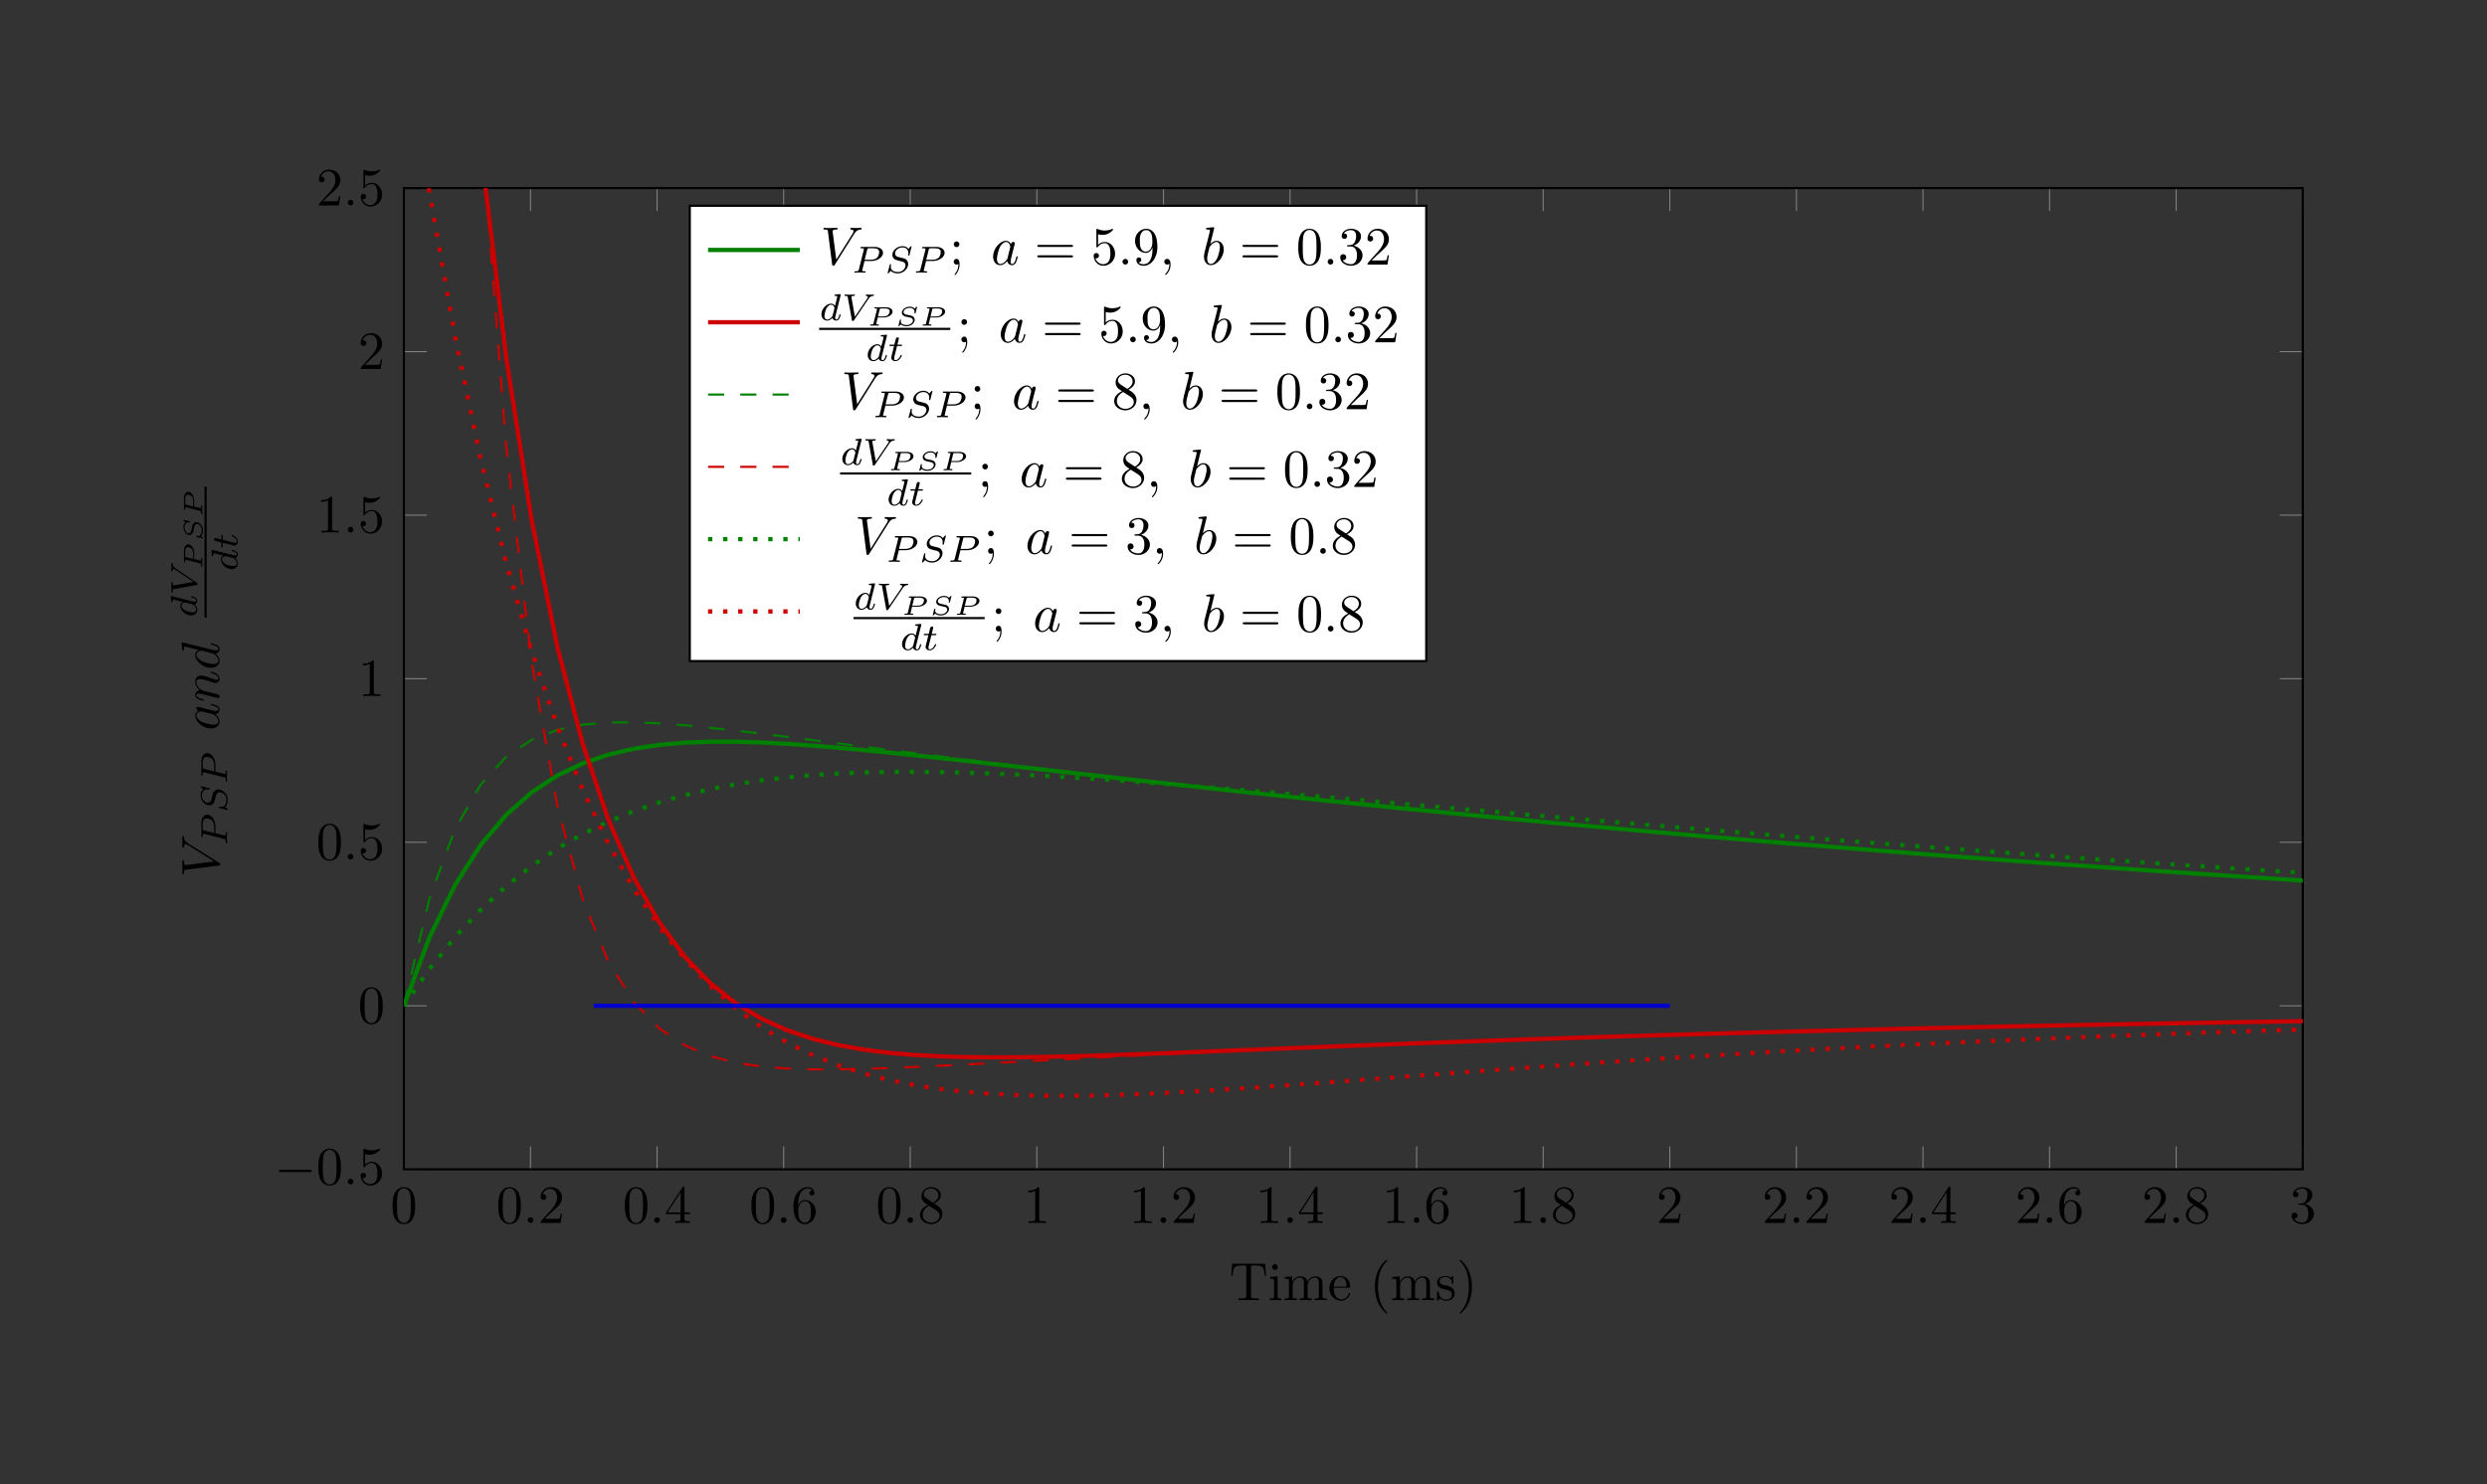<?xml version="1.0" encoding="UTF-8"?>
<svg xmlns="http://www.w3.org/2000/svg" xmlns:xlink="http://www.w3.org/1999/xlink" width="461.051pt" height="275.224pt" viewBox="0 0 461.051 275.224" version="1.1">
<rect x="0" y="0" width="461.051" height="275.224" fill="#333333" stroke="none"/>
<defs>
<g>
<symbol overflow="visible" id="glyph0-0">
<path style="stroke:none;" d=""/>
</symbol>
<symbol overflow="visible" id="glyph0-1">
<path style="stroke:none;" d="M 4.578 -3.188 C 4.578 -3.984 4.531 -4.781 4.188 -5.516 C 3.734 -6.484 2.906 -6.641 2.5 -6.641 C 1.891 -6.641 1.172 -6.375 0.75 -5.453 C 0.438 -4.766 0.391 -3.984 0.391 -3.188 C 0.391 -2.438 0.422 -1.547 0.844 -0.781 C 1.266 0.016 2 0.219 2.484 0.219 C 3.016 0.219 3.781 0.016 4.219 -0.938 C 4.531 -1.625 4.578 -2.406 4.578 -3.188 Z M 2.484 0 C 2.094 0 1.5 -0.25 1.328 -1.203 C 1.219 -1.797 1.219 -2.719 1.219 -3.312 C 1.219 -3.953 1.219 -4.609 1.297 -5.141 C 1.484 -6.328 2.234 -6.422 2.484 -6.422 C 2.812 -6.422 3.469 -6.234 3.656 -5.25 C 3.766 -4.688 3.766 -3.938 3.766 -3.312 C 3.766 -2.562 3.766 -1.891 3.656 -1.25 C 3.5 -0.297 2.938 0 2.484 0 Z M 2.484 0 "/>
</symbol>
<symbol overflow="visible" id="glyph0-2">
<path style="stroke:none;" d="M 1.266 -0.766 L 2.328 -1.797 C 3.875 -3.172 4.469 -3.703 4.469 -4.703 C 4.469 -5.844 3.578 -6.641 2.359 -6.641 C 1.234 -6.641 0.5 -5.719 0.5 -4.828 C 0.5 -4.281 1 -4.281 1.031 -4.281 C 1.203 -4.281 1.547 -4.391 1.547 -4.812 C 1.547 -5.062 1.359 -5.328 1.016 -5.328 C 0.938 -5.328 0.922 -5.328 0.891 -5.312 C 1.109 -5.969 1.656 -6.328 2.234 -6.328 C 3.141 -6.328 3.562 -5.516 3.562 -4.703 C 3.562 -3.906 3.078 -3.125 2.516 -2.5 L 0.609 -0.375 C 0.5 -0.266 0.5 -0.234 0.5 0 L 4.203 0 L 4.469 -1.734 L 4.234 -1.734 C 4.172 -1.438 4.109 -1 4 -0.844 C 3.938 -0.766 3.281 -0.766 3.062 -0.766 Z M 1.266 -0.766 "/>
</symbol>
<symbol overflow="visible" id="glyph0-3">
<path style="stroke:none;" d="M 2.938 -1.641 L 2.938 -0.781 C 2.938 -0.422 2.906 -0.312 2.172 -0.312 L 1.969 -0.312 L 1.969 0 C 2.375 -0.031 2.891 -0.031 3.312 -0.031 C 3.734 -0.031 4.25 -0.031 4.672 0 L 4.672 -0.312 L 4.453 -0.312 C 3.719 -0.312 3.703 -0.422 3.703 -0.781 L 3.703 -1.641 L 4.688 -1.641 L 4.688 -1.953 L 3.703 -1.953 L 3.703 -6.484 C 3.703 -6.688 3.703 -6.75 3.531 -6.75 C 3.453 -6.75 3.422 -6.75 3.344 -6.625 L 0.281 -1.953 L 0.281 -1.641 Z M 2.984 -1.953 L 0.562 -1.953 L 2.984 -5.672 Z M 2.984 -1.953 "/>
</symbol>
<symbol overflow="visible" id="glyph0-4">
<path style="stroke:none;" d="M 1.312 -3.266 L 1.312 -3.516 C 1.312 -6.031 2.547 -6.391 3.062 -6.391 C 3.297 -6.391 3.719 -6.328 3.938 -5.984 C 3.781 -5.984 3.391 -5.984 3.391 -5.547 C 3.391 -5.234 3.625 -5.078 3.844 -5.078 C 4 -5.078 4.312 -5.172 4.312 -5.562 C 4.312 -6.156 3.875 -6.641 3.047 -6.641 C 1.766 -6.641 0.422 -5.359 0.422 -3.156 C 0.422 -0.484 1.578 0.219 2.5 0.219 C 3.609 0.219 4.562 -0.719 4.562 -2.031 C 4.562 -3.297 3.672 -4.25 2.562 -4.25 C 1.891 -4.25 1.516 -3.75 1.312 -3.266 Z M 2.5 -0.062 C 1.875 -0.062 1.578 -0.656 1.516 -0.812 C 1.328 -1.281 1.328 -2.078 1.328 -2.25 C 1.328 -3.031 1.656 -4.031 2.547 -4.031 C 2.719 -4.031 3.172 -4.031 3.484 -3.406 C 3.656 -3.047 3.656 -2.531 3.656 -2.047 C 3.656 -1.562 3.656 -1.062 3.484 -0.703 C 3.188 -0.109 2.734 -0.062 2.5 -0.062 Z M 2.5 -0.062 "/>
</symbol>
<symbol overflow="visible" id="glyph0-5">
<path style="stroke:none;" d="M 1.625 -4.562 C 1.172 -4.859 1.125 -5.188 1.125 -5.359 C 1.125 -5.969 1.781 -6.391 2.484 -6.391 C 3.203 -6.391 3.844 -5.875 3.844 -5.156 C 3.844 -4.578 3.453 -4.109 2.859 -3.766 Z M 3.078 -3.609 C 3.797 -3.984 4.281 -4.5 4.281 -5.156 C 4.281 -6.078 3.406 -6.641 2.5 -6.641 C 1.5 -6.641 0.688 -5.906 0.688 -4.969 C 0.688 -4.797 0.703 -4.344 1.125 -3.875 C 1.234 -3.766 1.609 -3.516 1.859 -3.344 C 1.281 -3.047 0.422 -2.5 0.422 -1.5 C 0.422 -0.453 1.438 0.219 2.484 0.219 C 3.609 0.219 4.562 -0.609 4.562 -1.672 C 4.562 -2.031 4.453 -2.484 4.062 -2.906 C 3.875 -3.109 3.719 -3.203 3.078 -3.609 Z M 2.078 -3.188 L 3.312 -2.406 C 3.594 -2.219 4.062 -1.922 4.062 -1.312 C 4.062 -0.578 3.312 -0.062 2.5 -0.062 C 1.641 -0.062 0.922 -0.672 0.922 -1.5 C 0.922 -2.078 1.234 -2.719 2.078 -3.188 Z M 2.078 -3.188 "/>
</symbol>
<symbol overflow="visible" id="glyph0-6">
<path style="stroke:none;" d="M 2.938 -6.375 C 2.938 -6.625 2.938 -6.641 2.703 -6.641 C 2.078 -6 1.203 -6 0.891 -6 L 0.891 -5.688 C 1.094 -5.688 1.672 -5.688 2.188 -5.953 L 2.188 -0.781 C 2.188 -0.422 2.156 -0.312 1.266 -0.312 L 0.953 -0.312 L 0.953 0 C 1.297 -0.031 2.156 -0.031 2.562 -0.031 C 2.953 -0.031 3.828 -0.031 4.172 0 L 4.172 -0.312 L 3.859 -0.312 C 2.953 -0.312 2.938 -0.422 2.938 -0.781 Z M 2.938 -6.375 "/>
</symbol>
<symbol overflow="visible" id="glyph0-7">
<path style="stroke:none;" d="M 2.891 -3.516 C 3.703 -3.781 4.281 -4.469 4.281 -5.266 C 4.281 -6.078 3.406 -6.641 2.453 -6.641 C 1.453 -6.641 0.688 -6.047 0.688 -5.281 C 0.688 -4.953 0.906 -4.766 1.203 -4.766 C 1.5 -4.766 1.703 -4.984 1.703 -5.281 C 1.703 -5.766 1.234 -5.766 1.094 -5.766 C 1.391 -6.266 2.047 -6.391 2.406 -6.391 C 2.828 -6.391 3.375 -6.172 3.375 -5.281 C 3.375 -5.156 3.344 -4.578 3.094 -4.141 C 2.797 -3.656 2.453 -3.625 2.203 -3.625 C 2.125 -3.609 1.891 -3.594 1.812 -3.594 C 1.734 -3.578 1.672 -3.562 1.672 -3.469 C 1.672 -3.359 1.734 -3.359 1.906 -3.359 L 2.344 -3.359 C 3.156 -3.359 3.531 -2.688 3.531 -1.703 C 3.531 -0.344 2.844 -0.062 2.406 -0.062 C 1.969 -0.062 1.219 -0.234 0.875 -0.812 C 1.219 -0.766 1.531 -0.984 1.531 -1.359 C 1.531 -1.719 1.266 -1.922 0.984 -1.922 C 0.734 -1.922 0.422 -1.781 0.422 -1.344 C 0.422 -0.438 1.344 0.219 2.438 0.219 C 3.656 0.219 4.562 -0.688 4.562 -1.703 C 4.562 -2.516 3.922 -3.297 2.891 -3.516 Z M 2.891 -3.516 "/>
</symbol>
<symbol overflow="visible" id="glyph0-8">
<path style="stroke:none;" d="M 4.469 -2 C 4.469 -3.188 3.656 -4.188 2.578 -4.188 C 2.109 -4.188 1.672 -4.031 1.312 -3.672 L 1.312 -5.625 C 1.516 -5.562 1.844 -5.5 2.156 -5.5 C 3.391 -5.5 4.094 -6.406 4.094 -6.531 C 4.094 -6.594 4.062 -6.641 3.984 -6.641 C 3.984 -6.641 3.953 -6.641 3.906 -6.609 C 3.703 -6.516 3.219 -6.312 2.547 -6.312 C 2.156 -6.312 1.688 -6.391 1.219 -6.594 C 1.141 -6.625 1.125 -6.625 1.109 -6.625 C 1 -6.625 1 -6.547 1 -6.391 L 1 -3.438 C 1 -3.266 1 -3.188 1.141 -3.188 C 1.219 -3.188 1.234 -3.203 1.281 -3.266 C 1.391 -3.422 1.75 -3.969 2.562 -3.969 C 3.078 -3.969 3.328 -3.516 3.406 -3.328 C 3.562 -2.953 3.594 -2.578 3.594 -2.078 C 3.594 -1.719 3.594 -1.125 3.344 -0.703 C 3.109 -0.312 2.734 -0.062 2.281 -0.062 C 1.562 -0.062 0.984 -0.594 0.812 -1.172 C 0.844 -1.172 0.875 -1.156 0.984 -1.156 C 1.312 -1.156 1.484 -1.406 1.484 -1.641 C 1.484 -1.891 1.312 -2.141 0.984 -2.141 C 0.844 -2.141 0.5 -2.062 0.5 -1.609 C 0.5 -0.75 1.188 0.219 2.297 0.219 C 3.453 0.219 4.469 -0.734 4.469 -2 Z M 4.469 -2 "/>
</symbol>
<symbol overflow="visible" id="glyph0-9">
<path style="stroke:none;" d="M 6.641 -6.75 L 0.547 -6.75 L 0.359 -4.5 L 0.609 -4.5 C 0.75 -6.109 0.891 -6.438 2.406 -6.438 C 2.578 -6.438 2.844 -6.438 2.938 -6.422 C 3.156 -6.375 3.156 -6.266 3.156 -6.047 L 3.156 -0.781 C 3.156 -0.453 3.156 -0.312 2.109 -0.312 L 1.703 -0.312 L 1.703 0 C 2.109 -0.031 3.125 -0.031 3.594 -0.031 C 4.047 -0.031 5.078 -0.031 5.484 0 L 5.484 -0.312 L 5.078 -0.312 C 4.031 -0.312 4.031 -0.453 4.031 -0.781 L 4.031 -6.047 C 4.031 -6.234 4.031 -6.375 4.219 -6.422 C 4.328 -6.438 4.594 -6.438 4.781 -6.438 C 6.297 -6.438 6.438 -6.109 6.578 -4.5 L 6.828 -4.5 Z M 6.641 -6.75 "/>
</symbol>
<symbol overflow="visible" id="glyph0-10">
<path style="stroke:none;" d="M 1.766 -4.406 L 0.375 -4.297 L 0.375 -3.984 C 1.016 -3.984 1.109 -3.922 1.109 -3.438 L 1.109 -0.75 C 1.109 -0.312 1 -0.312 0.328 -0.312 L 0.328 0 C 0.641 -0.016 1.188 -0.031 1.422 -0.031 C 1.781 -0.031 2.125 -0.016 2.469 0 L 2.469 -0.312 C 1.797 -0.312 1.766 -0.359 1.766 -0.75 Z M 1.797 -6.141 C 1.797 -6.453 1.562 -6.672 1.281 -6.672 C 0.969 -6.672 0.75 -6.406 0.75 -6.141 C 0.75 -5.875 0.969 -5.609 1.281 -5.609 C 1.562 -5.609 1.797 -5.828 1.797 -6.141 Z M 1.797 -6.141 "/>
</symbol>
<symbol overflow="visible" id="glyph0-11">
<path style="stroke:none;" d="M 1.094 -3.422 L 1.094 -0.75 C 1.094 -0.312 0.984 -0.312 0.312 -0.312 L 0.312 0 C 0.672 -0.016 1.172 -0.031 1.453 -0.031 C 1.703 -0.031 2.219 -0.016 2.562 0 L 2.562 -0.312 C 1.891 -0.312 1.781 -0.312 1.781 -0.75 L 1.781 -2.594 C 1.781 -3.625 2.5 -4.188 3.125 -4.188 C 3.766 -4.188 3.875 -3.656 3.875 -3.078 L 3.875 -0.75 C 3.875 -0.312 3.766 -0.312 3.094 -0.312 L 3.094 0 C 3.438 -0.016 3.953 -0.031 4.219 -0.031 C 4.469 -0.031 5 -0.016 5.328 0 L 5.328 -0.312 C 4.672 -0.312 4.562 -0.312 4.562 -0.75 L 4.562 -2.594 C 4.562 -3.625 5.266 -4.188 5.906 -4.188 C 6.531 -4.188 6.641 -3.656 6.641 -3.078 L 6.641 -0.75 C 6.641 -0.312 6.531 -0.312 5.859 -0.312 L 5.859 0 C 6.203 -0.016 6.719 -0.031 6.984 -0.031 C 7.25 -0.031 7.766 -0.016 8.109 0 L 8.109 -0.312 C 7.594 -0.312 7.344 -0.312 7.328 -0.609 L 7.328 -2.516 C 7.328 -3.375 7.328 -3.672 7.016 -4.031 C 6.875 -4.203 6.547 -4.406 5.969 -4.406 C 5.141 -4.406 4.688 -3.812 4.531 -3.422 C 4.391 -4.297 3.656 -4.406 3.203 -4.406 C 2.469 -4.406 2 -3.984 1.719 -3.359 L 1.719 -4.406 L 0.312 -4.297 L 0.312 -3.984 C 1.016 -3.984 1.094 -3.922 1.094 -3.422 Z M 1.094 -3.422 "/>
</symbol>
<symbol overflow="visible" id="glyph0-12">
<path style="stroke:none;" d="M 1.109 -2.516 C 1.172 -4 2.016 -4.25 2.359 -4.25 C 3.375 -4.25 3.484 -2.906 3.484 -2.516 Z M 1.109 -2.297 L 3.891 -2.297 C 4.109 -2.297 4.141 -2.297 4.141 -2.516 C 4.141 -3.5 3.594 -4.469 2.359 -4.469 C 1.203 -4.469 0.281 -3.438 0.281 -2.188 C 0.281 -0.859 1.328 0.109 2.469 0.109 C 3.688 0.109 4.141 -1 4.141 -1.188 C 4.141 -1.281 4.062 -1.312 4 -1.312 C 3.922 -1.312 3.891 -1.25 3.875 -1.172 C 3.531 -0.141 2.625 -0.141 2.531 -0.141 C 2.031 -0.141 1.641 -0.438 1.406 -0.812 C 1.109 -1.281 1.109 -1.938 1.109 -2.297 Z M 1.109 -2.297 "/>
</symbol>
<symbol overflow="visible" id="glyph0-13">
<path style="stroke:none;" d="M 3.297 2.391 C 3.297 2.359 3.297 2.344 3.125 2.172 C 1.891 0.922 1.562 -0.969 1.562 -2.5 C 1.562 -4.234 1.938 -5.969 3.172 -7.203 C 3.297 -7.328 3.297 -7.344 3.297 -7.375 C 3.297 -7.453 3.266 -7.484 3.203 -7.484 C 3.094 -7.484 2.203 -6.797 1.609 -5.531 C 1.109 -4.438 0.984 -3.328 0.984 -2.5 C 0.984 -1.719 1.094 -0.516 1.641 0.625 C 2.25 1.844 3.094 2.5 3.203 2.5 C 3.266 2.5 3.297 2.469 3.297 2.391 Z M 3.297 2.391 "/>
</symbol>
<symbol overflow="visible" id="glyph0-14">
<path style="stroke:none;" d="M 2.078 -1.938 C 2.297 -1.891 3.109 -1.734 3.109 -1.016 C 3.109 -0.516 2.766 -0.109 1.984 -0.109 C 1.141 -0.109 0.781 -0.672 0.594 -1.531 C 0.562 -1.656 0.562 -1.688 0.453 -1.688 C 0.328 -1.688 0.328 -1.625 0.328 -1.453 L 0.328 -0.125 C 0.328 0.047 0.328 0.109 0.438 0.109 C 0.484 0.109 0.5 0.094 0.688 -0.094 C 0.703 -0.109 0.703 -0.125 0.891 -0.312 C 1.328 0.094 1.781 0.109 1.984 0.109 C 3.125 0.109 3.594 -0.562 3.594 -1.281 C 3.594 -1.797 3.297 -2.109 3.172 -2.219 C 2.844 -2.547 2.453 -2.625 2.031 -2.703 C 1.469 -2.812 0.812 -2.938 0.812 -3.516 C 0.812 -3.875 1.062 -4.281 1.922 -4.281 C 3.016 -4.281 3.078 -3.375 3.094 -3.078 C 3.094 -2.984 3.188 -2.984 3.203 -2.984 C 3.344 -2.984 3.344 -3.031 3.344 -3.219 L 3.344 -4.234 C 3.344 -4.391 3.344 -4.469 3.234 -4.469 C 3.188 -4.469 3.156 -4.469 3.031 -4.344 C 3 -4.312 2.906 -4.219 2.859 -4.188 C 2.484 -4.469 2.078 -4.469 1.922 -4.469 C 0.703 -4.469 0.328 -3.797 0.328 -3.234 C 0.328 -2.891 0.484 -2.609 0.75 -2.391 C 1.078 -2.141 1.359 -2.078 2.078 -1.938 Z M 2.078 -1.938 "/>
</symbol>
<symbol overflow="visible" id="glyph0-15">
<path style="stroke:none;" d="M 2.875 -2.5 C 2.875 -3.266 2.766 -4.469 2.219 -5.609 C 1.625 -6.828 0.766 -7.484 0.672 -7.484 C 0.609 -7.484 0.562 -7.438 0.562 -7.375 C 0.562 -7.344 0.562 -7.328 0.75 -7.141 C 1.734 -6.156 2.297 -4.578 2.297 -2.5 C 2.297 -0.781 1.938 0.969 0.703 2.219 C 0.562 2.344 0.562 2.359 0.562 2.391 C 0.562 2.453 0.609 2.5 0.672 2.5 C 0.766 2.5 1.672 1.812 2.25 0.547 C 2.766 -0.547 2.875 -1.656 2.875 -2.5 Z M 2.875 -2.5 "/>
</symbol>
<symbol overflow="visible" id="glyph0-16">
<path style="stroke:none;" d="M 1.906 -3.766 C 1.906 -4.062 1.672 -4.297 1.391 -4.297 C 1.094 -4.297 0.859 -4.062 0.859 -3.766 C 0.859 -3.484 1.094 -3.234 1.391 -3.234 C 1.672 -3.234 1.906 -3.484 1.906 -3.766 Z M 1.719 -0.109 C 1.719 0.172 1.719 0.953 1.094 1.688 C 1.016 1.766 1.016 1.781 1.016 1.812 C 1.016 1.891 1.062 1.922 1.109 1.922 C 1.219 1.922 1.938 1.125 1.938 -0.031 C 1.938 -0.312 1.922 -1.062 1.391 -1.062 C 1.031 -1.062 0.859 -0.781 0.859 -0.531 C 0.859 -0.266 1.031 0 1.391 0 C 1.438 0 1.453 0 1.469 -0.016 C 1.531 -0.016 1.641 -0.047 1.719 -0.109 Z M 1.719 -0.109 "/>
</symbol>
<symbol overflow="visible" id="glyph0-17">
<path style="stroke:none;" d="M 6.844 -3.266 C 7 -3.266 7.188 -3.266 7.188 -3.453 C 7.188 -3.656 7 -3.656 6.859 -3.656 L 0.891 -3.656 C 0.75 -3.656 0.562 -3.656 0.562 -3.453 C 0.562 -3.266 0.75 -3.266 0.891 -3.266 Z M 6.859 -1.328 C 7 -1.328 7.188 -1.328 7.188 -1.531 C 7.188 -1.719 7 -1.719 6.844 -1.719 L 0.891 -1.719 C 0.75 -1.719 0.562 -1.719 0.562 -1.531 C 0.562 -1.328 0.75 -1.328 0.891 -1.328 Z M 6.859 -1.328 "/>
</symbol>
<symbol overflow="visible" id="glyph0-18">
<path style="stroke:none;" d="M 3.656 -3.172 L 3.656 -2.844 C 3.656 -0.516 2.625 -0.062 2.047 -0.062 C 1.875 -0.062 1.328 -0.078 1.062 -0.422 C 1.5 -0.422 1.578 -0.703 1.578 -0.875 C 1.578 -1.188 1.344 -1.328 1.125 -1.328 C 0.969 -1.328 0.672 -1.25 0.672 -0.859 C 0.672 -0.188 1.203 0.219 2.047 0.219 C 3.344 0.219 4.562 -1.141 4.562 -3.281 C 4.562 -5.969 3.406 -6.641 2.516 -6.641 C 1.969 -6.641 1.484 -6.453 1.062 -6.016 C 0.641 -5.562 0.422 -5.141 0.422 -4.391 C 0.422 -3.156 1.297 -2.172 2.406 -2.172 C 3.016 -2.172 3.422 -2.594 3.656 -3.172 Z M 2.422 -2.406 C 2.266 -2.406 1.797 -2.406 1.5 -3.031 C 1.312 -3.406 1.312 -3.891 1.312 -4.391 C 1.312 -4.922 1.312 -5.391 1.531 -5.766 C 1.797 -6.266 2.172 -6.391 2.516 -6.391 C 2.984 -6.391 3.312 -6.047 3.484 -5.609 C 3.594 -5.281 3.641 -4.656 3.641 -4.203 C 3.641 -3.375 3.297 -2.406 2.422 -2.406 Z M 2.422 -2.406 "/>
</symbol>
<symbol overflow="visible" id="glyph1-0">
<path style="stroke:none;" d=""/>
</symbol>
<symbol overflow="visible" id="glyph1-1">
<path style="stroke:none;" d="M 1.906 -0.531 C 1.906 -0.812 1.672 -1.062 1.391 -1.062 C 1.094 -1.062 0.859 -0.812 0.859 -0.531 C 0.859 -0.234 1.094 0 1.391 0 C 1.672 0 1.906 -0.234 1.906 -0.531 Z M 1.906 -0.531 "/>
</symbol>
<symbol overflow="visible" id="glyph1-2">
<path style="stroke:none;" d="M 6.266 -5.672 C 6.75 -6.453 7.172 -6.484 7.531 -6.5 C 7.656 -6.516 7.672 -6.672 7.672 -6.688 C 7.672 -6.766 7.609 -6.812 7.531 -6.812 C 7.281 -6.812 6.984 -6.781 6.719 -6.781 C 6.391 -6.781 6.047 -6.812 5.734 -6.812 C 5.672 -6.812 5.547 -6.812 5.547 -6.625 C 5.547 -6.516 5.625 -6.5 5.703 -6.5 C 5.969 -6.484 6.156 -6.375 6.156 -6.172 C 6.156 -6.016 6.016 -5.797 6.016 -5.797 L 2.953 -0.922 L 2.266 -6.203 C 2.266 -6.375 2.5 -6.5 2.953 -6.5 C 3.094 -6.5 3.203 -6.5 3.203 -6.703 C 3.203 -6.781 3.125 -6.812 3.078 -6.812 C 2.672 -6.812 2.25 -6.781 1.828 -6.781 C 1.656 -6.781 1.469 -6.781 1.281 -6.781 C 1.109 -6.781 0.922 -6.812 0.75 -6.812 C 0.672 -6.812 0.562 -6.812 0.562 -6.625 C 0.562 -6.5 0.641 -6.5 0.812 -6.5 C 1.359 -6.5 1.375 -6.406 1.406 -6.156 L 2.188 -0.016 C 2.219 0.188 2.266 0.219 2.391 0.219 C 2.547 0.219 2.594 0.172 2.672 0.047 Z M 6.266 -5.672 "/>
</symbol>
<symbol overflow="visible" id="glyph1-3">
<path style="stroke:none;" d="M 3.719 -3.766 C 3.531 -4.141 3.25 -4.406 2.797 -4.406 C 1.641 -4.406 0.406 -2.938 0.406 -1.484 C 0.406 -0.547 0.953 0.109 1.719 0.109 C 1.922 0.109 2.422 0.062 3.016 -0.641 C 3.094 -0.219 3.453 0.109 3.922 0.109 C 4.281 0.109 4.5 -0.125 4.672 -0.438 C 4.828 -0.797 4.969 -1.406 4.969 -1.422 C 4.969 -1.531 4.875 -1.531 4.844 -1.531 C 4.75 -1.531 4.734 -1.484 4.703 -1.344 C 4.531 -0.703 4.359 -0.109 3.953 -0.109 C 3.672 -0.109 3.656 -0.375 3.656 -0.562 C 3.656 -0.781 3.672 -0.875 3.781 -1.312 C 3.891 -1.719 3.906 -1.828 4 -2.203 L 4.359 -3.594 C 4.422 -3.875 4.422 -3.891 4.422 -3.938 C 4.422 -4.109 4.312 -4.203 4.141 -4.203 C 3.891 -4.203 3.75 -3.984 3.719 -3.766 Z M 3.078 -1.188 C 3.016 -1 3.016 -0.984 2.875 -0.812 C 2.438 -0.266 2.031 -0.109 1.75 -0.109 C 1.25 -0.109 1.109 -0.656 1.109 -1.047 C 1.109 -1.547 1.422 -2.766 1.656 -3.234 C 1.969 -3.812 2.406 -4.188 2.812 -4.188 C 3.453 -4.188 3.594 -3.375 3.594 -3.312 C 3.594 -3.25 3.578 -3.188 3.562 -3.141 Z M 3.078 -1.188 "/>
</symbol>
<symbol overflow="visible" id="glyph1-4">
<path style="stroke:none;" d="M 2.031 -0.016 C 2.031 -0.672 1.781 -1.062 1.391 -1.062 C 1.062 -1.062 0.859 -0.812 0.859 -0.531 C 0.859 -0.266 1.062 0 1.391 0 C 1.5 0 1.641 -0.047 1.734 -0.125 C 1.766 -0.156 1.781 -0.156 1.781 -0.156 C 1.797 -0.156 1.797 -0.156 1.797 -0.016 C 1.797 0.734 1.453 1.328 1.125 1.656 C 1.016 1.766 1.016 1.781 1.016 1.812 C 1.016 1.891 1.062 1.922 1.109 1.922 C 1.219 1.922 2.031 1.156 2.031 -0.016 Z M 2.031 -0.016 "/>
</symbol>
<symbol overflow="visible" id="glyph1-5">
<path style="stroke:none;" d="M 2.375 -6.812 C 2.375 -6.812 2.375 -6.922 2.25 -6.922 C 2.031 -6.922 1.297 -6.844 1.031 -6.812 C 0.953 -6.812 0.844 -6.797 0.844 -6.625 C 0.844 -6.5 0.938 -6.5 1.094 -6.5 C 1.562 -6.5 1.578 -6.438 1.578 -6.328 C 1.578 -6.266 1.5 -5.922 1.453 -5.719 L 0.625 -2.469 C 0.516 -1.969 0.469 -1.797 0.469 -1.453 C 0.469 -0.516 1 0.109 1.734 0.109 C 2.906 0.109 4.141 -1.375 4.141 -2.812 C 4.141 -3.719 3.609 -4.406 2.812 -4.406 C 2.359 -4.406 1.938 -4.109 1.641 -3.812 Z M 1.453 -3.047 C 1.5 -3.266 1.5 -3.281 1.594 -3.391 C 2.078 -4.031 2.531 -4.188 2.797 -4.188 C 3.156 -4.188 3.422 -3.891 3.422 -3.25 C 3.422 -2.656 3.094 -1.516 2.906 -1.141 C 2.578 -0.469 2.125 -0.109 1.734 -0.109 C 1.391 -0.109 1.062 -0.375 1.062 -1.109 C 1.062 -1.312 1.062 -1.5 1.219 -2.125 Z M 1.453 -3.047 "/>
</symbol>
<symbol overflow="visible" id="glyph2-0">
<path style="stroke:none;" d=""/>
</symbol>
<symbol overflow="visible" id="glyph2-1">
<path style="stroke:none;" d="M 6.562 -2.297 C 6.734 -2.297 6.922 -2.297 6.922 -2.5 C 6.922 -2.688 6.734 -2.688 6.562 -2.688 L 1.172 -2.688 C 1 -2.688 0.828 -2.688 0.828 -2.5 C 0.828 -2.297 1 -2.297 1.172 -2.297 Z M 6.562 -2.297 "/>
</symbol>
<symbol overflow="visible" id="glyph3-0">
<path style="stroke:none;" d=""/>
</symbol>
<symbol overflow="visible" id="glyph3-1">
<path style="stroke:none;" d="M -5.672 -6.266 C -6.453 -6.75 -6.484 -7.172 -6.5 -7.531 C -6.516 -7.656 -6.672 -7.672 -6.688 -7.672 C -6.766 -7.672 -6.812 -7.609 -6.812 -7.531 C -6.812 -7.281 -6.781 -6.984 -6.781 -6.719 C -6.781 -6.391 -6.812 -6.047 -6.812 -5.734 C -6.812 -5.672 -6.812 -5.547 -6.625 -5.547 C -6.516 -5.547 -6.5 -5.625 -6.5 -5.703 C -6.484 -5.969 -6.375 -6.156 -6.172 -6.156 C -6.016 -6.156 -5.797 -6.016 -5.797 -6.016 L -0.922 -2.953 L -6.203 -2.266 C -6.375 -2.266 -6.5 -2.5 -6.5 -2.953 C -6.5 -3.094 -6.5 -3.203 -6.703 -3.203 C -6.781 -3.203 -6.812 -3.125 -6.812 -3.078 C -6.812 -2.672 -6.781 -2.25 -6.781 -1.828 C -6.781 -1.656 -6.781 -1.469 -6.781 -1.281 C -6.781 -1.109 -6.812 -0.922 -6.812 -0.75 C -6.812 -0.672 -6.812 -0.562 -6.625 -0.562 C -6.5 -0.562 -6.5 -0.641 -6.5 -0.812 C -6.5 -1.359 -6.406 -1.375 -6.156 -1.406 L -0.016 -2.188 C 0.188 -2.219 0.219 -2.266 0.219 -2.391 C 0.219 -2.547 0.172 -2.594 0.047 -2.672 Z M -5.672 -6.266 "/>
</symbol>
<symbol overflow="visible" id="glyph3-2">
<path style="stroke:none;" d="M -3.766 -3.719 C -4.141 -3.531 -4.406 -3.25 -4.406 -2.797 C -4.406 -1.641 -2.938 -0.406 -1.484 -0.406 C -0.547 -0.406 0.109 -0.953 0.109 -1.719 C 0.109 -1.922 0.062 -2.422 -0.641 -3.016 C -0.219 -3.094 0.109 -3.453 0.109 -3.922 C 0.109 -4.281 -0.125 -4.5 -0.438 -4.672 C -0.797 -4.828 -1.406 -4.969 -1.422 -4.969 C -1.531 -4.969 -1.531 -4.875 -1.531 -4.844 C -1.531 -4.75 -1.484 -4.734 -1.344 -4.703 C -0.703 -4.531 -0.109 -4.359 -0.109 -3.953 C -0.109 -3.672 -0.375 -3.656 -0.562 -3.656 C -0.781 -3.656 -0.875 -3.672 -1.312 -3.781 C -1.719 -3.891 -1.828 -3.906 -2.203 -4 L -3.594 -4.359 C -3.875 -4.422 -3.891 -4.422 -3.938 -4.422 C -4.109 -4.422 -4.203 -4.312 -4.203 -4.141 C -4.203 -3.891 -3.984 -3.75 -3.766 -3.719 Z M -1.188 -3.078 C -1 -3.016 -0.984 -3.016 -0.812 -2.875 C -0.266 -2.438 -0.109 -2.031 -0.109 -1.75 C -0.109 -1.25 -0.656 -1.109 -1.047 -1.109 C -1.547 -1.109 -2.766 -1.422 -3.234 -1.656 C -3.812 -1.969 -4.188 -2.406 -4.188 -2.812 C -4.188 -3.453 -3.375 -3.594 -3.312 -3.594 C -3.25 -3.594 -3.188 -3.578 -3.141 -3.562 Z M -1.188 -3.078 "/>
</symbol>
<symbol overflow="visible" id="glyph3-3">
<path style="stroke:none;" d="M -0.594 -0.875 C -0.438 -0.844 -0.203 -0.781 -0.156 -0.781 C 0.016 -0.781 0.109 -0.922 0.109 -1.078 C 0.109 -1.203 0.031 -1.375 -0.172 -1.453 C -0.188 -1.453 -0.656 -1.578 -0.906 -1.641 L -1.797 -1.859 C -2.031 -1.906 -2.25 -1.969 -2.469 -2.031 C -2.641 -2.062 -2.938 -2.141 -2.969 -2.156 C -3.281 -2.297 -4.188 -2.828 -4.188 -3.781 C -4.188 -4.234 -3.812 -4.312 -3.484 -4.312 C -2.875 -4.312 -1.594 -3.828 -1.172 -3.672 C -0.938 -3.578 -0.812 -3.562 -0.703 -3.562 C -0.234 -3.562 0.109 -3.922 0.109 -4.391 C 0.109 -5.328 -1.344 -5.688 -1.422 -5.688 C -1.531 -5.688 -1.531 -5.609 -1.531 -5.578 C -1.531 -5.469 -1.5 -5.469 -1.344 -5.422 C -0.672 -5.219 -0.109 -4.891 -0.109 -4.406 C -0.109 -4.234 -0.203 -4.172 -0.438 -4.172 C -0.688 -4.172 -0.922 -4.25 -1.141 -4.344 C -1.672 -4.531 -2.766 -4.953 -3.344 -4.953 C -4 -4.953 -4.406 -4.531 -4.406 -3.812 C -4.406 -2.906 -3.766 -2.422 -3.531 -2.25 C -4.094 -2.203 -4.406 -1.797 -4.406 -1.328 C -4.406 -0.875 -4.016 -0.688 -3.844 -0.594 C -3.5 -0.422 -2.906 -0.297 -2.875 -0.297 C -2.766 -0.297 -2.766 -0.391 -2.766 -0.406 C -2.766 -0.516 -2.781 -0.516 -3 -0.578 C -3.703 -0.75 -4.188 -0.953 -4.188 -1.312 C -4.188 -1.5 -4.062 -1.609 -3.734 -1.609 C -3.516 -1.609 -3.406 -1.578 -2.891 -1.453 Z M -0.594 -0.875 "/>
</symbol>
<symbol overflow="visible" id="glyph3-4">
<path style="stroke:none;" d="M -6.812 -5.141 C -6.812 -5.141 -6.922 -5.141 -6.922 -5.016 C -6.922 -4.859 -6.828 -3.922 -6.812 -3.75 C -6.797 -3.672 -6.75 -3.609 -6.625 -3.609 C -6.5 -3.609 -6.5 -3.703 -6.5 -3.844 C -6.5 -4.328 -6.438 -4.344 -6.328 -4.344 L -6.125 -4.312 L -3.766 -3.719 C -4.141 -3.531 -4.406 -3.25 -4.406 -2.797 C -4.406 -1.641 -2.938 -0.406 -1.484 -0.406 C -0.547 -0.406 0.109 -0.953 0.109 -1.719 C 0.109 -1.922 0.062 -2.422 -0.641 -3.016 C -0.219 -3.094 0.109 -3.453 0.109 -3.922 C 0.109 -4.281 -0.125 -4.5 -0.438 -4.672 C -0.797 -4.828 -1.406 -4.969 -1.422 -4.969 C -1.531 -4.969 -1.531 -4.875 -1.531 -4.844 C -1.531 -4.75 -1.484 -4.734 -1.344 -4.703 C -0.703 -4.531 -0.109 -4.359 -0.109 -3.953 C -0.109 -3.672 -0.375 -3.656 -0.562 -3.656 C -0.812 -3.656 -0.875 -3.672 -1.047 -3.703 Z M -1.188 -3.078 C -1 -3.016 -0.984 -3.016 -0.812 -2.875 C -0.266 -2.438 -0.109 -2.031 -0.109 -1.75 C -0.109 -1.25 -0.656 -1.109 -1.047 -1.109 C -1.547 -1.109 -2.766 -1.422 -3.234 -1.656 C -3.812 -1.969 -4.188 -2.406 -4.188 -2.812 C -4.188 -3.453 -3.375 -3.594 -3.312 -3.594 C -3.25 -3.594 -3.188 -3.578 -3.141 -3.562 Z M -1.188 -3.078 "/>
</symbol>
<symbol overflow="visible" id="glyph4-0">
<path style="stroke:none;" d=""/>
</symbol>
<symbol overflow="visible" id="glyph4-1">
<path style="stroke:none;" d="M -2.156 -2.375 L -2.156 -3.641 C -2.156 -4.812 -2.906 -5.812 -3.672 -5.812 C -4.266 -5.812 -4.766 -5.234 -4.766 -4.281 L -4.766 -1.844 C -4.766 -1.703 -4.766 -1.625 -4.609 -1.625 C -4.516 -1.625 -4.516 -1.703 -4.516 -1.859 C -4.516 -1.969 -4.516 -2 -4.5 -2.125 C -4.484 -2.266 -4.469 -2.266 -4.391 -2.266 C -4.391 -2.266 -4.344 -2.266 -4.25 -2.25 L -0.578 -1.328 C -0.297 -1.25 -0.25 -1.25 -0.25 -0.703 C -0.25 -0.578 -0.25 -0.5 -0.094 -0.5 C -0.094 -0.5 0 -0.5 0 -0.609 C 0 -0.812 -0.031 -1.312 -0.031 -1.516 C -0.031 -1.625 -0.031 -1.875 -0.016 -2 C -0.016 -2.125 0 -2.312 0 -2.438 C 0 -2.484 0 -2.578 -0.156 -2.578 C -0.25 -2.578 -0.25 -2.5 -0.25 -2.359 C -0.25 -2.359 -0.25 -2.219 -0.266 -2.094 C -0.281 -1.938 -0.297 -1.938 -0.375 -1.938 C -0.375 -1.938 -0.422 -1.938 -0.516 -1.969 Z M -4.266 -2.875 C -4.484 -2.938 -4.516 -2.938 -4.516 -3.234 L -4.516 -4.047 C -4.516 -4.703 -4.312 -5.094 -3.812 -5.094 C -3.609 -5.094 -3.047 -5.016 -2.734 -4.672 C -2.516 -4.422 -2.391 -4.016 -2.391 -3.516 L -2.391 -2.406 Z M -4.266 -2.875 "/>
</symbol>
<symbol overflow="visible" id="glyph4-2">
<path style="stroke:none;" d="M -4.812 -4.953 C -4.844 -4.953 -4.906 -4.922 -4.906 -4.859 C -4.906 -4.812 -4.891 -4.812 -4.797 -4.719 L -4.406 -4.375 C -4.781 -4.109 -4.906 -3.672 -4.906 -3.25 C -4.906 -2.266 -4.109 -1.391 -3.297 -1.391 C -3.203 -1.391 -2.922 -1.422 -2.656 -1.625 C -2.391 -1.859 -2.328 -2.125 -2.203 -2.594 C -2.172 -2.734 -2.094 -3.078 -2.062 -3.188 C -2.016 -3.406 -1.859 -3.828 -1.344 -3.828 C -0.781 -3.828 -0.109 -3.234 -0.109 -2.453 C -0.109 -1.828 -0.328 -1.094 -1.094 -1.094 C -1.172 -1.094 -1.328 -1.109 -1.453 -1.141 C -1.484 -1.141 -1.484 -1.141 -1.484 -1.141 C -1.578 -1.141 -1.578 -1.062 -1.578 -1.031 C -1.578 -0.938 -1.562 -0.922 -1.438 -0.906 L -0.047 -0.547 C -0.016 -0.531 0.016 -0.516 0.062 -0.516 C 0.094 -0.516 0.141 -0.547 0.141 -0.625 C 0.141 -0.656 0.125 -0.672 0.047 -0.766 C -0.047 -0.844 -0.266 -1.016 -0.344 -1.094 C 0.062 -1.469 0.141 -2 0.141 -2.422 C 0.141 -3.484 -0.766 -4.328 -1.594 -4.328 C -1.891 -4.328 -2.172 -4.203 -2.328 -4.047 C -2.578 -3.812 -2.609 -3.703 -2.828 -2.797 C -2.859 -2.656 -2.906 -2.422 -2.938 -2.359 C -3 -2.188 -3.172 -1.891 -3.562 -1.891 C -4.125 -1.891 -4.672 -2.516 -4.672 -3.234 C -4.672 -4 -4.25 -4.359 -3.594 -4.359 C -3.5 -4.359 -3.344 -4.328 -3.281 -4.328 C -3.172 -4.328 -3.172 -4.406 -3.172 -4.453 C -3.172 -4.547 -3.219 -4.562 -3.328 -4.578 Z M -4.812 -4.953 "/>
</symbol>
<symbol overflow="visible" id="glyph4-3">
<path style="stroke:none;" d="M -4.625 -3.984 C -4.641 -3.984 -4.734 -4 -4.734 -4 C -4.781 -4 -4.844 -3.984 -4.844 -3.891 C -4.844 -3.75 -4.781 -3.172 -4.766 -3 C -4.766 -2.953 -4.75 -2.844 -4.609 -2.844 C -4.516 -2.844 -4.516 -2.953 -4.516 -3.031 C -4.516 -3.359 -4.453 -3.359 -4.406 -3.359 C -4.359 -3.359 -4.312 -3.359 -4.25 -3.344 L -2.656 -2.938 C -2.891 -2.797 -3.078 -2.562 -3.078 -2.219 C -3.078 -1.328 -2.094 -0.422 -1.094 -0.422 C -0.406 -0.422 0.062 -0.875 0.062 -1.484 C 0.062 -1.859 -0.141 -2.188 -0.422 -2.469 C 0 -2.594 0.062 -3 0.062 -3.188 C 0.062 -3.438 -0.078 -3.609 -0.297 -3.734 C -0.578 -3.891 -0.969 -3.984 -1 -3.984 C -1.094 -3.984 -1.094 -3.891 -1.094 -3.875 C -1.094 -3.766 -1.062 -3.766 -0.875 -3.719 C -0.531 -3.625 -0.125 -3.5 -0.125 -3.203 C -0.125 -3.031 -0.281 -2.969 -0.469 -2.969 C -0.594 -2.969 -0.656 -2.984 -0.75 -3.016 Z M -0.875 -2.5 C -0.672 -2.453 -0.531 -2.297 -0.406 -2.141 C -0.344 -2.078 -0.125 -1.797 -0.125 -1.5 C -0.125 -1.234 -0.312 -0.984 -0.797 -0.984 C -1.172 -0.984 -1.938 -1.188 -2.219 -1.359 C -2.781 -1.672 -2.875 -2.031 -2.875 -2.219 C -2.875 -2.703 -2.344 -2.844 -2.266 -2.844 C -2.25 -2.844 -2.188 -2.828 -2.172 -2.828 Z M -0.875 -2.5 "/>
</symbol>
<symbol overflow="visible" id="glyph4-4">
<path style="stroke:none;" d="M -3.938 -4.984 C -4.312 -5.234 -4.484 -5.469 -4.516 -5.844 C -4.516 -5.922 -4.516 -6 -4.656 -6 C -4.688 -6 -4.766 -5.984 -4.766 -5.906 C -4.766 -5.734 -4.734 -5.516 -4.734 -5.344 C -4.734 -5.125 -4.766 -4.828 -4.766 -4.625 C -4.766 -4.562 -4.734 -4.484 -4.609 -4.484 C -4.516 -4.484 -4.516 -4.578 -4.516 -4.609 C -4.5 -4.828 -4.406 -4.891 -4.312 -4.891 C -4.203 -4.891 -4.141 -4.844 -4.031 -4.766 L -0.656 -2.484 L -4.219 -1.844 C -4.281 -1.828 -4.297 -1.828 -4.328 -1.828 C -4.516 -1.828 -4.516 -2.219 -4.516 -2.266 C -4.516 -2.391 -4.516 -2.484 -4.656 -2.484 C -4.672 -2.484 -4.766 -2.469 -4.766 -2.359 C -4.766 -2.156 -4.734 -1.672 -4.734 -1.469 C -4.734 -1.297 -4.766 -0.859 -4.766 -0.688 C -4.766 -0.625 -4.734 -0.547 -4.609 -0.547 C -4.516 -0.547 -4.516 -0.641 -4.516 -0.719 C -4.516 -1.109 -4.469 -1.125 -4.281 -1.156 L -0.047 -1.922 C 0.094 -1.938 0.141 -1.953 0.141 -2.078 C 0.141 -2.219 0.094 -2.25 -0.016 -2.328 Z M -3.938 -4.984 "/>
</symbol>
<symbol overflow="visible" id="glyph4-5">
<path style="stroke:none;" d="M -2.75 -1.719 L -2.75 -2.422 C -2.75 -2.562 -2.75 -2.641 -2.906 -2.641 C -3 -2.641 -3 -2.562 -3 -2.438 L -3 -1.781 L -4.031 -2.031 C -4.062 -2.047 -4.109 -2.062 -4.125 -2.062 C -4.266 -2.062 -4.359 -1.953 -4.359 -1.812 C -4.359 -1.641 -4.234 -1.547 -4.062 -1.484 C -3.875 -1.438 -4.219 -1.531 -3 -1.219 L -3 -0.516 C -3 -0.391 -3 -0.297 -2.844 -0.297 C -2.75 -0.297 -2.75 -0.375 -2.75 -0.5 L -2.75 -1.156 L -1.109 -0.75 C -0.938 -0.703 -0.688 -0.641 -0.594 -0.641 C -0.188 -0.641 0.062 -1 0.062 -1.391 C 0.062 -2.172 -0.906 -2.609 -1 -2.609 C -1.094 -2.609 -1.094 -2.516 -1.094 -2.5 C -1.094 -2.406 -1.078 -2.406 -0.953 -2.344 C -0.516 -2.156 -0.125 -1.797 -0.125 -1.422 C -0.125 -1.266 -0.219 -1.172 -0.469 -1.172 C -0.531 -1.172 -0.688 -1.203 -0.75 -1.219 Z M -2.75 -1.719 "/>
</symbol>
<symbol overflow="visible" id="glyph5-0">
<path style="stroke:none;" d=""/>
</symbol>
<symbol overflow="visible" id="glyph5-1">
<path style="stroke:none;" d="M -1.516 -2.016 L -1.516 -3.109 C -1.516 -3.875 -1.984 -4.766 -2.594 -4.766 C -3.062 -4.766 -3.406 -4.25 -3.406 -3.531 L -3.406 -1.562 C -3.406 -1.469 -3.406 -1.391 -3.266 -1.391 C -3.188 -1.391 -3.188 -1.453 -3.188 -1.578 C -3.188 -1.625 -3.188 -1.797 -3.156 -1.891 C -3.094 -1.891 -3.078 -1.891 -3.031 -1.875 L -0.406 -1.219 C -0.266 -1.188 -0.219 -1.188 -0.219 -0.797 C -0.219 -0.672 -0.219 -0.594 -0.078 -0.594 C -0.047 -0.594 0 -0.625 0 -0.688 C 0 -0.781 -0.016 -0.906 -0.016 -1.016 C -0.016 -1.141 -0.016 -1.266 -0.016 -1.391 C -0.016 -1.516 -0.016 -1.625 -0.016 -1.75 C -0.016 -1.875 0 -2 0 -2.109 C 0 -2.141 0 -2.234 -0.141 -2.234 C -0.219 -2.234 -0.219 -2.156 -0.219 -2.062 C -0.219 -2.047 -0.219 -1.938 -0.234 -1.844 C -0.25 -1.719 -0.25 -1.719 -0.297 -1.719 C -0.297 -1.719 -0.312 -1.719 -0.359 -1.734 Z M -3.016 -2.375 C -3.172 -2.422 -3.188 -2.422 -3.188 -2.625 L -3.188 -3.359 C -3.188 -3.875 -3.047 -4.219 -2.672 -4.219 C -2.516 -4.219 -2.141 -4.141 -1.922 -3.859 C -1.719 -3.578 -1.703 -3.188 -1.703 -2.984 L -1.703 -2.047 Z M -3.016 -2.375 "/>
</symbol>
<symbol overflow="visible" id="glyph5-2">
<path style="stroke:none;" d="M -3.438 -4.078 C -3.453 -4.078 -3.516 -4.078 -3.516 -4 C -3.516 -3.953 -3.516 -3.953 -3.438 -3.891 C -3.391 -3.828 -3.219 -3.688 -3.156 -3.625 C -3.312 -3.5 -3.516 -3.234 -3.516 -2.703 C -3.516 -1.922 -2.969 -1.25 -2.406 -1.25 C -2.047 -1.25 -1.797 -1.516 -1.688 -1.906 C -1.672 -1.953 -1.594 -2.375 -1.562 -2.484 C -1.484 -2.906 -1.453 -3 -1.344 -3.125 C -1.25 -3.25 -1.125 -3.312 -0.969 -3.312 C -0.578 -3.312 -0.109 -2.844 -0.109 -2.172 C -0.109 -1.797 -0.188 -1.062 -0.797 -1.062 C -0.875 -1.062 -0.953 -1.078 -1.016 -1.094 C -1.031 -1.094 -1.047 -1.094 -1.062 -1.094 C -1.125 -1.094 -1.125 -1.031 -1.125 -0.984 C -1.125 -0.922 -1.125 -0.906 -1.031 -0.875 L -0.047 -0.641 C -0.031 -0.641 0.031 -0.609 0.047 -0.609 C 0.047 -0.609 0.109 -0.625 0.109 -0.703 C 0.109 -0.734 0.109 -0.734 0.047 -0.797 C -0.016 -0.859 -0.172 -1 -0.234 -1.062 C 0.047 -1.344 0.109 -1.781 0.109 -2.156 C 0.109 -2.984 -0.5 -3.641 -1.094 -3.641 C -1.453 -3.641 -1.766 -3.375 -1.859 -2.969 C -1.875 -2.906 -1.969 -2.422 -2 -2.312 C -2.062 -1.969 -2.078 -1.891 -2.203 -1.734 C -2.281 -1.641 -2.391 -1.562 -2.531 -1.562 C -2.922 -1.562 -3.297 -2.078 -3.297 -2.688 C -3.297 -3.125 -3.141 -3.609 -2.516 -3.609 C -2.438 -3.609 -2.375 -3.594 -2.344 -3.594 C -2.266 -3.594 -2.266 -3.672 -2.266 -3.703 C -2.266 -3.781 -2.281 -3.781 -2.375 -3.812 Z M -3.438 -4.078 "/>
</symbol>
<symbol overflow="visible" id="glyph6-0">
<path style="stroke:none;" d=""/>
</symbol>
<symbol overflow="visible" id="glyph6-1">
<path style="stroke:none;" d="M 2.375 -2.156 L 3.641 -2.156 C 4.812 -2.156 5.812 -2.906 5.812 -3.672 C 5.812 -4.266 5.234 -4.766 4.281 -4.766 L 1.844 -4.766 C 1.703 -4.766 1.625 -4.766 1.625 -4.609 C 1.625 -4.516 1.703 -4.516 1.859 -4.516 C 1.969 -4.516 2 -4.516 2.125 -4.5 C 2.266 -4.484 2.266 -4.469 2.266 -4.391 C 2.266 -4.391 2.266 -4.344 2.25 -4.25 L 1.328 -0.578 C 1.25 -0.297 1.25 -0.25 0.703 -0.25 C 0.578 -0.25 0.5 -0.25 0.5 -0.094 C 0.5 -0.094 0.5 0 0.609 0 C 0.812 0 1.312 -0.031 1.516 -0.031 C 1.625 -0.031 1.875 -0.031 2 -0.016 C 2.125 -0.016 2.312 0 2.438 0 C 2.484 0 2.578 0 2.578 -0.156 C 2.578 -0.25 2.5 -0.25 2.359 -0.25 C 2.359 -0.25 2.219 -0.25 2.094 -0.266 C 1.938 -0.281 1.938 -0.297 1.938 -0.375 C 1.938 -0.375 1.938 -0.422 1.969 -0.516 Z M 2.875 -4.266 C 2.938 -4.484 2.938 -4.516 3.234 -4.516 L 4.047 -4.516 C 4.703 -4.516 5.094 -4.312 5.094 -3.812 C 5.094 -3.609 5.016 -3.047 4.672 -2.734 C 4.422 -2.516 4.016 -2.391 3.516 -2.391 L 2.406 -2.391 Z M 2.875 -4.266 "/>
</symbol>
<symbol overflow="visible" id="glyph6-2">
<path style="stroke:none;" d="M 4.953 -4.812 C 4.953 -4.844 4.922 -4.906 4.859 -4.906 C 4.812 -4.906 4.812 -4.891 4.719 -4.797 L 4.375 -4.406 C 4.109 -4.781 3.672 -4.906 3.25 -4.906 C 2.266 -4.906 1.391 -4.109 1.391 -3.297 C 1.391 -3.203 1.422 -2.922 1.625 -2.656 C 1.859 -2.391 2.125 -2.328 2.594 -2.203 C 2.734 -2.172 3.078 -2.094 3.188 -2.062 C 3.406 -2.016 3.828 -1.859 3.828 -1.344 C 3.828 -0.781 3.234 -0.109 2.453 -0.109 C 1.828 -0.109 1.094 -0.328 1.094 -1.094 C 1.094 -1.172 1.109 -1.328 1.141 -1.453 C 1.141 -1.484 1.141 -1.484 1.141 -1.484 C 1.141 -1.578 1.062 -1.578 1.031 -1.578 C 0.938 -1.578 0.922 -1.562 0.906 -1.438 L 0.547 -0.047 C 0.531 -0.016 0.516 0.016 0.516 0.062 C 0.516 0.094 0.547 0.141 0.625 0.141 C 0.656 0.141 0.672 0.125 0.766 0.047 C 0.844 -0.047 1.016 -0.266 1.094 -0.344 C 1.469 0.062 2 0.141 2.422 0.141 C 3.484 0.141 4.328 -0.766 4.328 -1.594 C 4.328 -1.891 4.203 -2.172 4.047 -2.328 C 3.812 -2.578 3.703 -2.609 2.797 -2.828 C 2.656 -2.859 2.422 -2.906 2.359 -2.938 C 2.188 -3 1.891 -3.172 1.891 -3.562 C 1.891 -4.125 2.516 -4.672 3.234 -4.672 C 4 -4.672 4.359 -4.25 4.359 -3.594 C 4.359 -3.5 4.328 -3.344 4.328 -3.281 C 4.328 -3.172 4.406 -3.172 4.453 -3.172 C 4.547 -3.172 4.562 -3.219 4.578 -3.328 Z M 4.953 -4.812 "/>
</symbol>
<symbol overflow="visible" id="glyph6-3">
<path style="stroke:none;" d="M 3.984 -4.625 C 3.984 -4.641 4 -4.734 4 -4.734 C 4 -4.781 3.984 -4.844 3.891 -4.844 C 3.75 -4.844 3.172 -4.781 3 -4.766 C 2.953 -4.766 2.844 -4.75 2.844 -4.609 C 2.844 -4.516 2.953 -4.516 3.031 -4.516 C 3.359 -4.516 3.359 -4.453 3.359 -4.406 C 3.359 -4.359 3.359 -4.312 3.344 -4.25 L 2.938 -2.656 C 2.797 -2.891 2.562 -3.078 2.219 -3.078 C 1.328 -3.078 0.422 -2.094 0.422 -1.094 C 0.422 -0.406 0.875 0.062 1.484 0.062 C 1.859 0.062 2.188 -0.141 2.469 -0.422 C 2.594 0 3 0.062 3.188 0.062 C 3.438 0.062 3.609 -0.078 3.734 -0.297 C 3.891 -0.578 3.984 -0.969 3.984 -1 C 3.984 -1.094 3.891 -1.094 3.875 -1.094 C 3.766 -1.094 3.766 -1.062 3.719 -0.875 C 3.625 -0.531 3.5 -0.125 3.203 -0.125 C 3.031 -0.125 2.969 -0.281 2.969 -0.469 C 2.969 -0.594 2.984 -0.656 3.016 -0.75 Z M 2.5 -0.875 C 2.453 -0.672 2.297 -0.531 2.141 -0.406 C 2.078 -0.344 1.797 -0.125 1.5 -0.125 C 1.234 -0.125 0.984 -0.312 0.984 -0.797 C 0.984 -1.172 1.188 -1.938 1.359 -2.219 C 1.672 -2.781 2.031 -2.875 2.219 -2.875 C 2.703 -2.875 2.844 -2.344 2.844 -2.266 C 2.844 -2.25 2.828 -2.188 2.828 -2.172 Z M 2.5 -0.875 "/>
</symbol>
<symbol overflow="visible" id="glyph6-4">
<path style="stroke:none;" d="M 4.984 -3.938 C 5.234 -4.312 5.469 -4.484 5.844 -4.516 C 5.922 -4.516 6 -4.516 6 -4.656 C 6 -4.688 5.984 -4.766 5.906 -4.766 C 5.734 -4.766 5.516 -4.734 5.344 -4.734 C 5.125 -4.734 4.828 -4.766 4.625 -4.766 C 4.562 -4.766 4.484 -4.734 4.484 -4.609 C 4.484 -4.516 4.578 -4.516 4.609 -4.516 C 4.828 -4.5 4.891 -4.406 4.891 -4.312 C 4.891 -4.203 4.844 -4.141 4.766 -4.031 L 2.484 -0.656 L 1.844 -4.219 C 1.828 -4.281 1.828 -4.297 1.828 -4.328 C 1.828 -4.516 2.219 -4.516 2.266 -4.516 C 2.391 -4.516 2.484 -4.516 2.484 -4.656 C 2.484 -4.672 2.469 -4.766 2.359 -4.766 C 2.156 -4.766 1.672 -4.734 1.469 -4.734 C 1.297 -4.734 0.859 -4.766 0.688 -4.766 C 0.625 -4.766 0.547 -4.734 0.547 -4.609 C 0.547 -4.516 0.641 -4.516 0.719 -4.516 C 1.109 -4.516 1.125 -4.469 1.156 -4.281 L 1.922 -0.047 C 1.938 0.094 1.953 0.141 2.078 0.141 C 2.219 0.141 2.25 0.094 2.328 -0.016 Z M 4.984 -3.938 "/>
</symbol>
<symbol overflow="visible" id="glyph6-5">
<path style="stroke:none;" d="M 1.719 -2.75 L 2.422 -2.75 C 2.562 -2.75 2.641 -2.75 2.641 -2.906 C 2.641 -3 2.562 -3 2.438 -3 L 1.781 -3 L 2.031 -4.031 C 2.047 -4.062 2.062 -4.109 2.062 -4.125 C 2.062 -4.266 1.953 -4.359 1.812 -4.359 C 1.641 -4.359 1.547 -4.234 1.484 -4.062 C 1.438 -3.875 1.531 -4.219 1.219 -3 L 0.516 -3 C 0.391 -3 0.297 -3 0.297 -2.844 C 0.297 -2.75 0.375 -2.75 0.5 -2.75 L 1.156 -2.75 L 0.75 -1.109 C 0.703 -0.938 0.641 -0.688 0.641 -0.594 C 0.641 -0.188 1 0.062 1.391 0.062 C 2.172 0.062 2.609 -0.906 2.609 -1 C 2.609 -1.094 2.516 -1.094 2.5 -1.094 C 2.406 -1.094 2.406 -1.078 2.344 -0.953 C 2.156 -0.516 1.797 -0.125 1.422 -0.125 C 1.266 -0.125 1.172 -0.219 1.172 -0.469 C 1.172 -0.531 1.203 -0.688 1.219 -0.75 Z M 1.719 -2.75 "/>
</symbol>
<symbol overflow="visible" id="glyph7-0">
<path style="stroke:none;" d=""/>
</symbol>
<symbol overflow="visible" id="glyph7-1">
<path style="stroke:none;" d="M 2.016 -1.516 L 3.109 -1.516 C 3.875 -1.516 4.766 -1.984 4.766 -2.594 C 4.766 -3.062 4.25 -3.406 3.531 -3.406 L 1.562 -3.406 C 1.469 -3.406 1.391 -3.406 1.391 -3.266 C 1.391 -3.188 1.453 -3.188 1.578 -3.188 C 1.625 -3.188 1.797 -3.188 1.891 -3.156 C 1.891 -3.094 1.891 -3.078 1.875 -3.031 L 1.219 -0.406 C 1.188 -0.266 1.188 -0.219 0.797 -0.219 C 0.672 -0.219 0.594 -0.219 0.594 -0.078 C 0.594 -0.047 0.625 0 0.688 0 C 0.781 0 0.906 -0.016 1.016 -0.016 C 1.141 -0.016 1.266 -0.016 1.391 -0.016 C 1.516 -0.016 1.625 -0.016 1.75 -0.016 C 1.875 -0.016 2 0 2.109 0 C 2.141 0 2.234 0 2.234 -0.141 C 2.234 -0.219 2.156 -0.219 2.062 -0.219 C 2.047 -0.219 1.938 -0.219 1.844 -0.234 C 1.719 -0.25 1.719 -0.25 1.719 -0.297 C 1.719 -0.297 1.719 -0.312 1.734 -0.359 Z M 2.375 -3.016 C 2.422 -3.172 2.422 -3.188 2.625 -3.188 L 3.359 -3.188 C 3.875 -3.188 4.219 -3.047 4.219 -2.672 C 4.219 -2.516 4.141 -2.141 3.859 -1.922 C 3.578 -1.719 3.188 -1.703 2.984 -1.703 L 2.047 -1.703 Z M 2.375 -3.016 "/>
</symbol>
<symbol overflow="visible" id="glyph7-2">
<path style="stroke:none;" d="M 4.078 -3.438 C 4.078 -3.453 4.078 -3.516 4 -3.516 C 3.953 -3.516 3.953 -3.516 3.891 -3.438 C 3.828 -3.391 3.688 -3.219 3.625 -3.156 C 3.5 -3.312 3.234 -3.516 2.703 -3.516 C 1.922 -3.516 1.25 -2.969 1.25 -2.406 C 1.25 -2.047 1.516 -1.797 1.906 -1.688 C 1.953 -1.672 2.375 -1.594 2.484 -1.562 C 2.906 -1.484 3 -1.453 3.125 -1.344 C 3.25 -1.25 3.312 -1.125 3.312 -0.969 C 3.312 -0.578 2.844 -0.109 2.172 -0.109 C 1.797 -0.109 1.062 -0.188 1.062 -0.797 C 1.062 -0.875 1.078 -0.953 1.094 -1.016 C 1.094 -1.031 1.094 -1.047 1.094 -1.062 C 1.094 -1.125 1.031 -1.125 0.984 -1.125 C 0.922 -1.125 0.906 -1.125 0.875 -1.031 L 0.641 -0.047 C 0.641 -0.031 0.609 0.031 0.609 0.047 C 0.609 0.047 0.625 0.109 0.703 0.109 C 0.734 0.109 0.734 0.109 0.797 0.047 C 0.859 -0.016 1 -0.172 1.062 -0.234 C 1.344 0.047 1.781 0.109 2.156 0.109 C 2.984 0.109 3.641 -0.5 3.641 -1.094 C 3.641 -1.453 3.375 -1.766 2.969 -1.859 C 2.906 -1.875 2.422 -1.969 2.312 -2 C 1.969 -2.062 1.891 -2.078 1.734 -2.203 C 1.641 -2.281 1.562 -2.391 1.562 -2.531 C 1.562 -2.922 2.078 -3.297 2.688 -3.297 C 3.125 -3.297 3.609 -3.141 3.609 -2.516 C 3.609 -2.438 3.594 -2.375 3.594 -2.344 C 3.594 -2.266 3.672 -2.266 3.703 -2.266 C 3.781 -2.266 3.781 -2.281 3.812 -2.375 Z M 4.078 -3.438 "/>
</symbol>
</g>
<clipPath id="clip1">
  <path d="M 74.875 126 L 426.898 126 L 426.898 198 L 74.875 198 Z M 74.875 126 "/>
</clipPath>
<clipPath id="clip2">
  <path d="M 74.875 34.875 L 426.898 34.875 L 426.898 208 L 74.875 208 Z M 74.875 34.875 "/>
</clipPath>
<clipPath id="clip3">
  <path d="M 74.875 128 L 426.898 128 L 426.898 193 L 74.875 193 Z M 74.875 128 "/>
</clipPath>
<clipPath id="clip4">
  <path d="M 74.875 34.875 L 426.898 34.875 L 426.898 204 L 74.875 204 Z M 74.875 34.875 "/>
</clipPath>
<clipPath id="clip5">
  <path d="M 74.875 131 L 426.898 131 L 426.898 198 L 74.875 198 Z M 74.875 131 "/>
</clipPath>
<clipPath id="clip6">
  <path d="M 74.875 34.875 L 426.898 34.875 L 426.898 215 L 74.875 215 Z M 74.875 34.875 "/>
</clipPath>
</defs>
<g id="surface1">
<path style="fill:none;stroke-width:0.199;stroke-linecap:butt;stroke-linejoin:miter;stroke:rgb(50%,50%,50%);stroke-opacity:1;stroke-miterlimit:10;" d="M 0.001 0.002 L 0.001 4.252 M 23.47 0.002 L 23.47 4.252 M 46.935 0.002 L 46.935 4.252 M 70.403 0.002 L 70.403 4.252 M 93.872 0.002 L 93.872 4.252 M 117.341 0.002 L 117.341 4.252 M 140.81 0.002 L 140.81 4.252 M 164.278 0.002 L 164.278 4.252 M 187.747 0.002 L 187.747 4.252 M 211.212 0.002 L 211.212 4.252 M 234.681 0.002 L 234.681 4.252 M 258.149 0.002 L 258.149 4.252 M 281.618 0.002 L 281.618 4.252 M 305.087 0.002 L 305.087 4.252 M 328.556 0.002 L 328.556 4.252 M 352.024 0.002 L 352.024 4.252 M 0.001 181.939 L 0.001 177.689 M 23.47 181.939 L 23.47 177.689 M 46.935 181.939 L 46.935 177.689 M 70.403 181.939 L 70.403 177.689 M 93.872 181.939 L 93.872 177.689 M 117.341 181.939 L 117.341 177.689 M 140.81 181.939 L 140.81 177.689 M 164.278 181.939 L 164.278 177.689 M 187.747 181.939 L 187.747 177.689 M 211.212 181.939 L 211.212 177.689 M 234.681 181.939 L 234.681 177.689 M 258.149 181.939 L 258.149 177.689 M 281.618 181.939 L 281.618 177.689 M 305.087 181.939 L 305.087 177.689 M 328.556 181.939 L 328.556 177.689 M 352.024 181.939 L 352.024 177.689 " transform="matrix(1,0,0,-1,74.874,216.814)"/>
<path style="fill:none;stroke-width:0.199;stroke-linecap:butt;stroke-linejoin:miter;stroke:rgb(50%,50%,50%);stroke-opacity:1;stroke-miterlimit:10;" d="M 0.001 0.002 L 4.251 0.002 M 0.001 30.322 L 4.251 30.322 M 0.001 60.646 L 4.251 60.646 M 0.001 90.97 L 4.251 90.97 M 0.001 121.294 L 4.251 121.294 M 0.001 151.615 L 4.251 151.615 M 0.001 181.939 L 4.251 181.939 M 352.024 0.002 L 347.771 0.002 M 352.024 30.322 L 347.771 30.322 M 352.024 60.646 L 347.771 60.646 M 352.024 90.97 L 347.771 90.97 M 352.024 121.294 L 347.771 121.294 M 352.024 151.615 L 347.771 151.615 M 352.024 181.939 L 347.771 181.939 " transform="matrix(1,0,0,-1,74.874,216.814)"/>
<path style="fill:none;stroke-width:0.399;stroke-linecap:butt;stroke-linejoin:miter;stroke:rgb(0%,0%,0%);stroke-opacity:1;stroke-miterlimit:10;" d="M 0.001 0.002 L 0.001 181.939 L 352.024 181.939 L 352.024 0.002 Z M 0.001 0.002 " transform="matrix(1,0,0,-1,74.874,216.814)"/>
<g style="fill:rgb(0%,0%,0%);fill-opacity:1;">
  <use xlink:href="#glyph0-1" x="72.384" y="226.754"/>
</g>
<g style="fill:rgb(0%,0%,0%);fill-opacity:1;">
  <use xlink:href="#glyph0-1" x="91.977" y="226.754"/>
</g>
<g style="fill:rgb(0%,0%,0%);fill-opacity:1;">
  <use xlink:href="#glyph1-1" x="96.959" y="226.754"/>
</g>
<g style="fill:rgb(0%,0%,0%);fill-opacity:1;">
  <use xlink:href="#glyph0-2" x="99.726" y="226.754"/>
</g>
<g style="fill:rgb(0%,0%,0%);fill-opacity:1;">
  <use xlink:href="#glyph0-1" x="115.445" y="226.754"/>
</g>
<g style="fill:rgb(0%,0%,0%);fill-opacity:1;">
  <use xlink:href="#glyph1-1" x="120.427" y="226.754"/>
</g>
<g style="fill:rgb(0%,0%,0%);fill-opacity:1;">
  <use xlink:href="#glyph0-3" x="123.194" y="226.754"/>
</g>
<g style="fill:rgb(0%,0%,0%);fill-opacity:1;">
  <use xlink:href="#glyph0-1" x="138.913" y="226.754"/>
</g>
<g style="fill:rgb(0%,0%,0%);fill-opacity:1;">
  <use xlink:href="#glyph1-1" x="143.894" y="226.754"/>
</g>
<g style="fill:rgb(0%,0%,0%);fill-opacity:1;">
  <use xlink:href="#glyph0-4" x="146.662" y="226.754"/>
</g>
<g style="fill:rgb(0%,0%,0%);fill-opacity:1;">
  <use xlink:href="#glyph0-1" x="162.381" y="226.754"/>
</g>
<g style="fill:rgb(0%,0%,0%);fill-opacity:1;">
  <use xlink:href="#glyph1-1" x="167.362" y="226.754"/>
</g>
<g style="fill:rgb(0%,0%,0%);fill-opacity:1;">
  <use xlink:href="#glyph0-5" x="170.13" y="226.754"/>
</g>
<g style="fill:rgb(0%,0%,0%);fill-opacity:1;">
  <use xlink:href="#glyph0-6" x="189.723" y="226.754"/>
</g>
<g style="fill:rgb(0%,0%,0%);fill-opacity:1;">
  <use xlink:href="#glyph0-6" x="209.317" y="226.754"/>
</g>
<g style="fill:rgb(0%,0%,0%);fill-opacity:1;">
  <use xlink:href="#glyph1-1" x="214.298" y="226.754"/>
</g>
<g style="fill:rgb(0%,0%,0%);fill-opacity:1;">
  <use xlink:href="#glyph0-2" x="217.066" y="226.754"/>
</g>
<g style="fill:rgb(0%,0%,0%);fill-opacity:1;">
  <use xlink:href="#glyph0-6" x="232.785" y="226.754"/>
</g>
<g style="fill:rgb(0%,0%,0%);fill-opacity:1;">
  <use xlink:href="#glyph1-1" x="237.766" y="226.754"/>
</g>
<g style="fill:rgb(0%,0%,0%);fill-opacity:1;">
  <use xlink:href="#glyph0-3" x="240.533" y="226.754"/>
</g>
<g style="fill:rgb(0%,0%,0%);fill-opacity:1;">
  <use xlink:href="#glyph0-6" x="256.253" y="226.754"/>
</g>
<g style="fill:rgb(0%,0%,0%);fill-opacity:1;">
  <use xlink:href="#glyph1-1" x="261.234" y="226.754"/>
</g>
<g style="fill:rgb(0%,0%,0%);fill-opacity:1;">
  <use xlink:href="#glyph0-4" x="264.001" y="226.754"/>
</g>
<g style="fill:rgb(0%,0%,0%);fill-opacity:1;">
  <use xlink:href="#glyph0-6" x="279.721" y="226.754"/>
</g>
<g style="fill:rgb(0%,0%,0%);fill-opacity:1;">
  <use xlink:href="#glyph1-1" x="284.702" y="226.754"/>
</g>
<g style="fill:rgb(0%,0%,0%);fill-opacity:1;">
  <use xlink:href="#glyph0-5" x="287.469" y="226.754"/>
</g>
<g style="fill:rgb(0%,0%,0%);fill-opacity:1;">
  <use xlink:href="#glyph0-2" x="307.063" y="226.754"/>
</g>
<g style="fill:rgb(0%,0%,0%);fill-opacity:1;">
  <use xlink:href="#glyph0-2" x="326.656" y="226.754"/>
</g>
<g style="fill:rgb(0%,0%,0%);fill-opacity:1;">
  <use xlink:href="#glyph1-1" x="331.638" y="226.754"/>
</g>
<g style="fill:rgb(0%,0%,0%);fill-opacity:1;">
  <use xlink:href="#glyph0-2" x="334.405" y="226.754"/>
</g>
<g style="fill:rgb(0%,0%,0%);fill-opacity:1;">
  <use xlink:href="#glyph0-2" x="350.124" y="226.754"/>
</g>
<g style="fill:rgb(0%,0%,0%);fill-opacity:1;">
  <use xlink:href="#glyph1-1" x="355.106" y="226.754"/>
</g>
<g style="fill:rgb(0%,0%,0%);fill-opacity:1;">
  <use xlink:href="#glyph0-3" x="357.873" y="226.754"/>
</g>
<g style="fill:rgb(0%,0%,0%);fill-opacity:1;">
  <use xlink:href="#glyph0-2" x="373.592" y="226.754"/>
</g>
<g style="fill:rgb(0%,0%,0%);fill-opacity:1;">
  <use xlink:href="#glyph1-1" x="378.574" y="226.754"/>
</g>
<g style="fill:rgb(0%,0%,0%);fill-opacity:1;">
  <use xlink:href="#glyph0-4" x="381.341" y="226.754"/>
</g>
<g style="fill:rgb(0%,0%,0%);fill-opacity:1;">
  <use xlink:href="#glyph0-2" x="397.06" y="226.754"/>
</g>
<g style="fill:rgb(0%,0%,0%);fill-opacity:1;">
  <use xlink:href="#glyph1-1" x="402.041" y="226.754"/>
</g>
<g style="fill:rgb(0%,0%,0%);fill-opacity:1;">
  <use xlink:href="#glyph0-5" x="404.809" y="226.754"/>
</g>
<g style="fill:rgb(0%,0%,0%);fill-opacity:1;">
  <use xlink:href="#glyph0-7" x="424.402" y="226.754"/>
</g>
<g style="fill:rgb(0%,0%,0%);fill-opacity:1;">
  <use xlink:href="#glyph2-1" x="50.876" y="219.609"/>
</g>
<g style="fill:rgb(0%,0%,0%);fill-opacity:1;">
  <use xlink:href="#glyph0-1" x="58.625" y="219.609"/>
</g>
<g style="fill:rgb(0%,0%,0%);fill-opacity:1;">
  <use xlink:href="#glyph1-1" x="63.606" y="219.609"/>
</g>
<g style="fill:rgb(0%,0%,0%);fill-opacity:1;">
  <use xlink:href="#glyph0-8" x="66.373" y="219.609"/>
</g>
<g style="fill:rgb(0%,0%,0%);fill-opacity:1;">
  <use xlink:href="#glyph0-1" x="66.373" y="189.701"/>
</g>
<g style="fill:rgb(0%,0%,0%);fill-opacity:1;">
  <use xlink:href="#glyph0-1" x="58.625" y="159.379"/>
</g>
<g style="fill:rgb(0%,0%,0%);fill-opacity:1;">
  <use xlink:href="#glyph1-1" x="63.606" y="159.379"/>
</g>
<g style="fill:rgb(0%,0%,0%);fill-opacity:1;">
  <use xlink:href="#glyph0-8" x="66.373" y="159.379"/>
</g>
<g style="fill:rgb(0%,0%,0%);fill-opacity:1;">
  <use xlink:href="#glyph0-6" x="66.373" y="129.056"/>
</g>
<g style="fill:rgb(0%,0%,0%);fill-opacity:1;">
  <use xlink:href="#glyph0-6" x="58.625" y="98.733"/>
</g>
<g style="fill:rgb(0%,0%,0%);fill-opacity:1;">
  <use xlink:href="#glyph1-1" x="63.606" y="98.733"/>
</g>
<g style="fill:rgb(0%,0%,0%);fill-opacity:1;">
  <use xlink:href="#glyph0-8" x="66.373" y="98.733"/>
</g>
<g style="fill:rgb(0%,0%,0%);fill-opacity:1;">
  <use xlink:href="#glyph0-2" x="66.373" y="68.41"/>
</g>
<g style="fill:rgb(0%,0%,0%);fill-opacity:1;">
  <use xlink:href="#glyph0-2" x="58.625" y="38.088"/>
</g>
<g style="fill:rgb(0%,0%,0%);fill-opacity:1;">
  <use xlink:href="#glyph1-1" x="63.606" y="38.088"/>
</g>
<g style="fill:rgb(0%,0%,0%);fill-opacity:1;">
  <use xlink:href="#glyph0-8" x="66.373" y="38.088"/>
</g>
<g clip-path="url(#clip1)" clip-rule="nonzero">
<path style="fill:none;stroke-width:0.797;stroke-linecap:butt;stroke-linejoin:miter;stroke:rgb(0%,50%,0%);stroke-opacity:1;stroke-miterlimit:10;" d="M 0.001 30.322 L 4.739 43.013 L 9.481 52.728 L 14.224 60.127 L 18.966 65.728 L 23.704 69.919 L 28.446 73.025 L 33.188 75.283 L 37.927 76.896 L 42.669 77.998 L 47.411 78.712 L 52.153 79.119 L 56.892 79.294 L 61.634 79.287 L 66.376 79.142 L 71.114 78.892 L 75.856 78.56 L 80.599 78.166 L 85.337 77.728 L 90.079 77.259 L 94.821 76.759 L 99.564 76.248 L 104.302 75.724 L 113.786 74.654 L 118.524 74.115 L 128.009 73.037 L 132.751 72.501 L 137.489 71.974 L 146.974 70.927 L 151.712 70.408 L 156.454 69.896 L 165.939 68.896 L 170.677 68.4 L 180.161 67.431 L 184.899 66.951 L 194.384 66.021 L 199.122 65.564 L 203.864 65.111 L 208.606 64.662 L 213.349 64.22 L 218.087 63.791 L 222.829 63.357 L 227.571 62.935 L 232.31 62.513 L 237.052 62.103 L 241.794 61.689 L 246.536 61.291 L 251.274 60.888 L 260.759 60.115 L 265.497 59.732 L 270.239 59.349 L 279.724 58.607 L 284.462 58.244 L 289.204 57.888 L 293.946 57.537 L 298.685 57.185 L 303.427 56.837 L 308.169 56.498 L 312.907 56.166 L 317.649 55.83 L 322.392 55.502 L 327.134 55.181 L 331.872 54.861 L 336.614 54.544 L 341.356 54.236 L 346.095 53.927 L 350.837 53.623 L 360.321 53.029 L 365.06 52.736 L 369.802 52.447 L 374.544 52.166 L 379.282 51.88 L 384.024 51.607 L 388.767 51.33 L 393.509 51.064 L 398.247 50.794 L 402.989 50.537 L 407.731 50.275 L 412.47 50.021 L 417.212 49.763 L 421.954 49.517 L 426.692 49.267 L 436.177 48.783 L 440.919 48.544 L 445.657 48.314 L 455.142 47.853 L 459.88 47.63 L 464.622 47.404 L 469.364 47.185 " transform="matrix(1,0,0,-1,74.874,216.814)"/>
</g>
<g clip-path="url(#clip2)" clip-rule="nonzero">
<path style="fill:none;stroke-width:0.797;stroke-linecap:butt;stroke-linejoin:miter;stroke:rgb(79.999%,0%,0%);stroke-opacity:1;stroke-miterlimit:10;" d="M 0.001 388.138 L 4.739 304.65 L 9.481 239.826 L 14.224 189.537 L 18.966 150.513 L 23.704 120.302 L 28.446 96.876 L 33.188 78.767 L 37.927 64.802 L 42.669 53.994 L 47.411 45.701 L 52.153 39.322 L 56.892 34.435 L 61.634 30.712 L 66.376 27.892 L 71.114 25.767 L 75.856 24.185 L 80.599 23.025 L 85.337 22.185 L 90.079 21.591 L 94.821 21.197 L 99.564 20.947 L 104.302 20.81 L 109.044 20.763 L 113.786 20.779 L 118.524 20.845 L 123.267 20.951 L 128.009 21.084 L 132.751 21.24 L 137.489 21.404 L 142.231 21.584 L 146.974 21.767 L 151.712 21.959 L 161.196 22.334 L 165.939 22.525 L 170.677 22.716 L 180.161 23.084 L 184.899 23.263 L 189.642 23.439 L 194.384 23.611 L 199.122 23.779 L 203.864 23.947 L 208.606 24.107 L 213.349 24.263 L 218.087 24.416 L 222.829 24.568 L 227.571 24.712 L 232.31 24.857 L 237.052 24.994 L 241.794 25.134 L 246.536 25.263 L 251.274 25.392 L 260.759 25.642 L 265.497 25.759 L 270.239 25.877 L 279.724 26.103 L 284.462 26.209 L 289.204 26.314 L 293.946 26.416 L 298.685 26.517 L 303.427 26.615 L 308.169 26.709 L 312.907 26.798 L 322.392 26.978 L 327.134 27.064 L 331.872 27.146 L 336.614 27.228 L 341.356 27.306 L 346.095 27.384 L 355.579 27.533 L 360.321 27.603 L 365.06 27.673 L 374.544 27.806 L 379.282 27.873 L 384.024 27.931 L 388.767 27.994 L 393.509 28.052 L 398.247 28.111 L 402.989 28.169 L 407.731 28.224 L 412.47 28.275 L 417.212 28.33 L 421.954 28.38 L 426.692 28.431 L 440.919 28.572 L 445.657 28.615 L 455.142 28.701 L 459.88 28.744 L 469.364 28.822 " transform="matrix(1,0,0,-1,74.874,216.814)"/>
</g>
<g clip-path="url(#clip3)" clip-rule="nonzero">
<path style="fill:none;stroke-width:0.399;stroke-linecap:butt;stroke-linejoin:miter;stroke:rgb(0%,50%,0%);stroke-opacity:1;stroke-dasharray:2.989,2.989;stroke-miterlimit:10;" d="M 0.001 30.322 L 4.739 50.216 L 9.481 63.08 L 14.224 71.31 L 18.966 76.486 L 23.704 79.646 L 28.446 81.482 L 33.188 82.455 L 37.927 82.861 L 42.669 82.892 L 47.411 82.689 L 52.153 82.322 L 56.892 81.861 L 61.634 81.33 L 66.376 80.763 L 71.114 80.173 L 75.856 79.572 L 80.599 78.959 L 85.337 78.349 L 90.079 77.751 L 94.821 77.146 L 99.564 76.548 L 104.302 75.959 L 109.044 75.373 L 113.786 74.798 L 118.524 74.228 L 123.267 73.662 L 128.009 73.107 L 132.751 72.556 L 137.489 72.013 L 142.231 71.482 L 146.974 70.955 L 151.712 70.427 L 156.454 69.912 L 165.939 68.904 L 170.677 68.404 L 180.161 67.435 L 184.899 66.955 L 189.642 66.49 L 194.384 66.021 L 199.122 65.568 L 203.864 65.111 L 208.606 64.662 L 213.349 64.22 L 218.087 63.791 L 222.829 63.357 L 227.571 62.935 L 232.31 62.517 L 241.794 61.689 L 246.536 61.291 L 251.274 60.888 L 260.759 60.115 L 265.497 59.732 L 270.239 59.349 L 279.724 58.607 L 284.462 58.244 L 289.204 57.888 L 293.946 57.537 L 298.685 57.185 L 303.427 56.837 L 308.169 56.498 L 312.907 56.166 L 317.649 55.83 L 322.392 55.502 L 327.134 55.181 L 331.872 54.861 L 336.614 54.544 L 341.356 54.236 L 346.095 53.927 L 350.837 53.623 L 360.321 53.029 L 365.06 52.736 L 369.802 52.447 L 374.544 52.166 L 379.282 51.88 L 384.024 51.607 L 388.767 51.33 L 393.509 51.064 L 398.247 50.794 L 402.989 50.537 L 407.731 50.275 L 412.47 50.021 L 417.212 49.763 L 421.954 49.517 L 426.692 49.267 L 436.177 48.783 L 440.919 48.544 L 445.657 48.314 L 455.142 47.853 L 459.88 47.63 L 464.622 47.404 L 469.364 47.185 " transform="matrix(1,0,0,-1,74.874,216.814)"/>
</g>
<g clip-path="url(#clip4)" clip-rule="nonzero">
<path style="fill:none;stroke-width:0.399;stroke-linecap:butt;stroke-linejoin:miter;stroke:rgb(79.999%,0%,0%);stroke-opacity:1;stroke-dasharray:2.989,2.989;stroke-miterlimit:10;" d="M 0.001 636.787 L 4.739 426.064 L 9.481 286.783 L 14.224 194.748 L 18.966 133.966 L 23.704 93.845 L 28.446 67.365 L 33.188 49.927 L 37.927 38.462 L 42.669 30.962 L 47.411 26.087 L 52.153 22.955 L 56.892 20.974 L 61.634 19.759 L 66.376 19.052 L 71.114 18.685 L 75.856 18.537 L 80.599 18.541 L 85.337 18.634 L 90.079 18.791 L 94.821 18.994 L 99.564 19.216 L 104.302 19.451 L 109.044 19.701 L 113.786 19.947 L 118.524 20.197 L 128.009 20.689 L 132.751 20.931 L 137.489 21.166 L 146.974 21.619 L 151.712 21.841 L 156.454 22.056 L 161.196 22.267 L 165.939 22.47 L 170.677 22.673 L 180.161 23.056 L 184.899 23.244 L 189.642 23.423 L 194.384 23.599 L 199.122 23.771 L 203.864 23.939 L 208.606 24.103 L 213.349 24.259 L 218.087 24.412 L 222.829 24.564 L 227.571 24.712 L 232.31 24.853 L 237.052 24.994 L 241.794 25.13 L 246.536 25.263 L 251.274 25.392 L 260.759 25.642 L 265.497 25.759 L 270.239 25.877 L 279.724 26.103 L 284.462 26.209 L 289.204 26.314 L 293.946 26.416 L 298.685 26.517 L 303.427 26.615 L 308.169 26.709 L 312.907 26.798 L 322.392 26.978 L 327.134 27.064 L 331.872 27.146 L 336.614 27.228 L 341.356 27.306 L 346.095 27.384 L 355.579 27.533 L 360.321 27.603 L 365.06 27.673 L 374.544 27.806 L 379.282 27.873 L 384.024 27.931 L 388.767 27.994 L 393.509 28.052 L 398.247 28.111 L 402.989 28.169 L 407.731 28.224 L 412.47 28.275 L 417.212 28.33 L 421.954 28.38 L 426.692 28.431 L 440.919 28.572 L 445.657 28.615 L 455.142 28.701 L 459.88 28.744 L 469.364 28.822 " transform="matrix(1,0,0,-1,74.874,216.814)"/>
</g>
<g clip-path="url(#clip5)" clip-rule="nonzero">
<path style="fill:none;stroke-width:0.797;stroke-linecap:butt;stroke-linejoin:miter;stroke:rgb(0%,50%,0%);stroke-opacity:1;stroke-dasharray:0.797,1.993;stroke-miterlimit:10;" d="M 0.001 30.322 L 4.739 37.154 L 9.481 43.06 L 14.224 48.15 L 18.966 52.517 L 23.704 56.267 L 28.446 59.466 L 33.188 62.189 L 37.927 64.498 L 42.669 66.439 L 47.411 68.068 L 52.153 69.412 L 56.892 70.521 L 61.634 71.419 L 66.376 72.134 L 71.114 72.685 L 75.856 73.107 L 80.599 73.404 L 85.337 73.587 L 90.079 73.689 L 94.821 73.709 L 99.564 73.658 L 104.302 73.556 L 109.044 73.4 L 113.786 73.201 L 118.524 72.962 L 123.267 72.693 L 128.009 72.396 L 132.751 72.076 L 137.489 71.736 L 142.231 71.376 L 146.974 71.005 L 151.712 70.63 L 156.454 70.24 L 161.196 69.841 L 165.939 69.439 L 170.677 69.037 L 175.419 68.623 L 180.161 68.212 L 184.899 67.798 L 189.642 67.384 L 194.384 66.966 L 199.122 66.556 L 213.349 65.326 L 218.087 64.923 L 222.829 64.525 L 227.571 64.119 L 232.31 63.724 L 237.052 63.337 L 241.794 62.947 L 246.536 62.56 L 251.274 62.177 L 260.759 61.427 L 265.497 61.056 L 270.239 60.689 L 279.724 59.97 L 284.462 59.615 L 289.204 59.263 L 293.946 58.916 L 298.685 58.572 L 303.427 58.232 L 308.169 57.9 L 312.907 57.568 L 317.649 57.244 L 322.392 56.916 L 327.134 56.595 L 331.872 56.279 L 341.356 55.662 L 346.095 55.353 L 360.321 54.462 L 365.06 54.173 L 374.544 53.603 L 379.282 53.326 L 384.024 53.044 L 393.509 52.498 L 398.247 52.232 L 402.989 51.97 L 407.731 51.712 L 412.47 51.451 L 417.212 51.197 L 421.954 50.947 L 426.692 50.697 L 431.435 50.451 L 436.177 50.209 L 440.919 49.97 L 445.657 49.736 L 450.399 49.498 L 455.142 49.267 L 459.88 49.044 L 464.622 48.814 L 469.364 48.595 " transform="matrix(1,0,0,-1,74.874,216.814)"/>
</g>
<g clip-path="url(#clip6)" clip-rule="nonzero">
<path style="fill:none;stroke-width:0.797;stroke-linecap:butt;stroke-linejoin:miter;stroke:rgb(79.999%,0%,0%);stroke-opacity:1;stroke-dasharray:0.797,1.993;stroke-miterlimit:10;" d="M 0.001 212.263 L 4.739 181.033 L 9.481 154.404 L 14.224 131.712 L 18.966 112.416 L 23.704 96.021 L 28.446 82.095 L 33.188 70.298 L 37.927 60.349 L 42.669 51.927 L 47.411 44.83 L 52.153 38.892 L 56.892 33.912 L 61.634 29.752 L 66.376 26.314 L 71.114 23.478 L 75.856 21.146 L 80.599 19.255 L 85.337 17.74 L 90.079 16.529 L 94.821 15.591 L 99.564 14.88 L 104.302 14.357 L 109.044 13.998 L 113.786 13.771 L 118.524 13.654 L 123.267 13.638 L 128.009 13.697 L 132.751 13.822 L 137.489 14.005 L 142.231 14.224 L 146.974 14.482 L 151.712 14.771 L 156.454 15.076 L 161.196 15.4 L 165.939 15.736 L 170.677 16.084 L 180.161 16.787 L 184.899 17.15 L 194.384 17.853 L 199.122 18.209 L 203.864 18.548 L 208.606 18.892 L 213.349 19.22 L 218.087 19.552 L 222.829 19.877 L 227.571 20.185 L 232.31 20.494 L 237.052 20.794 L 241.794 21.084 L 246.536 21.365 L 251.274 21.642 L 256.017 21.912 L 260.759 22.169 L 265.497 22.427 L 270.239 22.673 L 274.981 22.916 L 279.724 23.142 L 284.462 23.373 L 293.946 23.802 L 298.685 24.005 L 303.427 24.205 L 308.169 24.4 L 312.907 24.587 L 317.649 24.771 L 322.392 24.943 L 327.134 25.111 L 331.872 25.283 L 341.356 25.595 L 346.095 25.744 L 350.837 25.888 L 355.579 26.029 L 360.321 26.166 L 365.06 26.298 L 369.802 26.427 L 374.544 26.548 L 379.282 26.669 L 384.024 26.787 L 393.509 27.005 L 398.247 27.111 L 407.731 27.314 L 412.47 27.408 L 417.212 27.502 L 421.954 27.591 L 426.692 27.677 L 431.435 27.763 L 436.177 27.845 L 440.919 27.923 L 445.657 27.998 L 455.142 28.146 L 459.88 28.212 L 469.364 28.345 " transform="matrix(1,0,0,-1,74.874,216.814)"/>
</g>
<path style="fill:none;stroke-width:0.797;stroke-linecap:butt;stroke-linejoin:miter;stroke:rgb(0%,0%,79.999%);stroke-opacity:1;stroke-miterlimit:10;" d="M 35.204 30.322 L 234.681 30.322 " transform="matrix(1,0,0,-1,74.874,216.814)"/>
<g style="fill:rgb(0%,0%,0%);fill-opacity:1;">
  <use xlink:href="#glyph0-9" x="227.887" y="241.066"/>
  <use xlink:href="#glyph0-10" x="235.082" y="241.066"/>
  <use xlink:href="#glyph0-11" x="237.85" y="241.066"/>
  <use xlink:href="#glyph0-12" x="246.151" y="241.066"/>
</g>
<g style="fill:rgb(0%,0%,0%);fill-opacity:1;">
  <use xlink:href="#glyph0-13" x="253.896" y="241.066"/>
  <use xlink:href="#glyph0-11" x="257.771" y="241.066"/>
  <use xlink:href="#glyph0-14" x="266.073" y="241.066"/>
  <use xlink:href="#glyph0-15" x="270.002" y="241.066"/>
</g>
<g style="fill:rgb(0%,0%,0%);fill-opacity:1;">
  <use xlink:href="#glyph3-1" x="40.6" y="162.673"/>
</g>
<g style="fill:rgb(0%,0%,0%);fill-opacity:1;">
  <use xlink:href="#glyph4-1" x="42.094" y="156.861"/>
</g>
<g style="fill:rgb(0%,0%,0%);fill-opacity:1;">
  <use xlink:href="#glyph4-2" x="42.094" y="150.715"/>
</g>
<g style="fill:rgb(0%,0%,0%);fill-opacity:1;">
  <use xlink:href="#glyph4-1" x="42.094" y="145.446"/>
</g>
<g style="fill:rgb(0%,0%,0%);fill-opacity:1;">
  <use xlink:href="#glyph3-2" x="40.6" y="135.48"/>
  <use xlink:href="#glyph3-3" x="40.6" y="130.214"/>
  <use xlink:href="#glyph3-4" x="40.6" y="124.234"/>
</g>
<g style="fill:rgb(0%,0%,0%);fill-opacity:1;">
  <use xlink:href="#glyph4-3" x="36.51" y="114.532"/>
  <use xlink:href="#glyph4-4" x="36.51" y="110.385"/>
</g>
<g style="fill:rgb(0%,0%,0%);fill-opacity:1;">
  <use xlink:href="#glyph5-1" x="37.512" y="105.68"/>
</g>
<g style="fill:rgb(0%,0%,0%);fill-opacity:1;">
  <use xlink:href="#glyph5-2" x="37.512" y="100.453"/>
</g>
<g style="fill:rgb(0%,0%,0%);fill-opacity:1;">
  <use xlink:href="#glyph5-1" x="37.512" y="95.938"/>
</g>
<path style="fill:none;stroke-width:0.398;stroke-linecap:butt;stroke-linejoin:miter;stroke:rgb(0%,0%,0%);stroke-opacity:1;stroke-miterlimit:10;" d="M 0.001 -0 L 24.317 -0 " transform="matrix(0,-1,-1,0,38.109,114.532)"/>
<g style="fill:rgb(0%,0%,0%);fill-opacity:1;">
  <use xlink:href="#glyph4-3" x="44.036" y="105.951"/>
  <use xlink:href="#glyph4-5" x="44.036" y="101.804"/>
</g>
<path style="fill-rule:nonzero;fill:rgb(100%,100%,100%);fill-opacity:1;stroke-width:0.399;stroke-linecap:butt;stroke-linejoin:miter;stroke:rgb(0%,0%,0%);stroke-opacity:1;stroke-miterlimit:10;" d="M 53.001 94.244 L 189.528 94.244 L 189.528 178.662 L 53.001 178.662 Z M 53.001 94.244 " transform="matrix(1,0,0,-1,74.874,216.814)"/>
<path style="fill:none;stroke-width:0.797;stroke-linecap:butt;stroke-linejoin:miter;stroke:rgb(0%,50%,0%);stroke-opacity:1;stroke-miterlimit:10;" d="M -0 0.001 L 17.008 0.001 " transform="matrix(1,0,0,-1,131.262,46.345)"/>
<g style="fill:rgb(0%,0%,0%);fill-opacity:1;">
  <use xlink:href="#glyph1-2" x="152.079" y="49.057"/>
</g>
<g style="fill:rgb(0%,0%,0%);fill-opacity:1;">
  <use xlink:href="#glyph6-1" x="157.891" y="50.551"/>
</g>
<g style="fill:rgb(0%,0%,0%);fill-opacity:1;">
  <use xlink:href="#glyph6-2" x="164.037" y="50.551"/>
</g>
<g style="fill:rgb(0%,0%,0%);fill-opacity:1;">
  <use xlink:href="#glyph6-1" x="169.306" y="50.551"/>
</g>
<g style="fill:rgb(0%,0%,0%);fill-opacity:1;">
  <use xlink:href="#glyph0-16" x="175.952" y="49.057"/>
</g>
<g style="fill:rgb(0%,0%,0%);fill-opacity:1;">
  <use xlink:href="#glyph1-3" x="183.7" y="49.057"/>
</g>
<g style="fill:rgb(0%,0%,0%);fill-opacity:1;">
  <use xlink:href="#glyph0-17" x="191.734" y="49.057"/>
</g>
<g style="fill:rgb(0%,0%,0%);fill-opacity:1;">
  <use xlink:href="#glyph0-8" x="202.253" y="49.057"/>
</g>
<g style="fill:rgb(0%,0%,0%);fill-opacity:1;">
  <use xlink:href="#glyph1-1" x="207.231" y="49.057"/>
</g>
<g style="fill:rgb(0%,0%,0%);fill-opacity:1;">
  <use xlink:href="#glyph0-18" x="209.999" y="49.057"/>
</g>
<g style="fill:rgb(0%,0%,0%);fill-opacity:1;">
  <use xlink:href="#glyph1-4" x="214.98" y="49.057"/>
</g>
<g style="fill:rgb(0%,0%,0%);fill-opacity:1;">
  <use xlink:href="#glyph1-5" x="222.729" y="49.057"/>
</g>
<g style="fill:rgb(0%,0%,0%);fill-opacity:1;">
  <use xlink:href="#glyph0-17" x="229.772" y="49.057"/>
</g>
<g style="fill:rgb(0%,0%,0%);fill-opacity:1;">
  <use xlink:href="#glyph0-1" x="240.291" y="49.057"/>
</g>
<g style="fill:rgb(0%,0%,0%);fill-opacity:1;">
  <use xlink:href="#glyph1-1" x="245.269" y="49.057"/>
</g>
<g style="fill:rgb(0%,0%,0%);fill-opacity:1;">
  <use xlink:href="#glyph0-7" x="248.036" y="49.057"/>
  <use xlink:href="#glyph0-2" x="253.017" y="49.057"/>
</g>
<path style="fill:none;stroke-width:0.797;stroke-linecap:butt;stroke-linejoin:miter;stroke:rgb(79.999%,0%,0%);stroke-opacity:1;stroke-miterlimit:10;" d="M -0 -0 L 17.008 -0 " transform="matrix(1,0,0,-1,131.262,59.75)"/>
<g style="fill:rgb(0%,0%,0%);fill-opacity:1;">
  <use xlink:href="#glyph6-3" x="151.856" y="59.379"/>
  <use xlink:href="#glyph6-4" x="156.003" y="59.379"/>
</g>
<g style="fill:rgb(0%,0%,0%);fill-opacity:1;">
  <use xlink:href="#glyph7-1" x="160.708" y="60.381"/>
</g>
<g style="fill:rgb(0%,0%,0%);fill-opacity:1;">
  <use xlink:href="#glyph7-2" x="165.935" y="60.381"/>
</g>
<g style="fill:rgb(0%,0%,0%);fill-opacity:1;">
  <use xlink:href="#glyph7-1" x="170.45" y="60.381"/>
</g>
<path style="fill:none;stroke-width:0.398;stroke-linecap:butt;stroke-linejoin:miter;stroke:rgb(0%,0%,0%);stroke-opacity:1;stroke-miterlimit:10;" d="M -0.001 -0.001 L 24.32 -0.001 " transform="matrix(1,0,0,-1,151.856,60.979)"/>
<g style="fill:rgb(0%,0%,0%);fill-opacity:1;">
  <use xlink:href="#glyph6-3" x="160.437" y="66.905"/>
  <use xlink:href="#glyph6-5" x="164.584" y="66.905"/>
</g>
<g style="fill:rgb(0%,0%,0%);fill-opacity:1;">
  <use xlink:href="#glyph0-16" x="177.37" y="63.469"/>
</g>
<g style="fill:rgb(0%,0%,0%);fill-opacity:1;">
  <use xlink:href="#glyph1-3" x="185.119" y="63.469"/>
</g>
<g style="fill:rgb(0%,0%,0%);fill-opacity:1;">
  <use xlink:href="#glyph0-17" x="193.152" y="63.469"/>
</g>
<g style="fill:rgb(0%,0%,0%);fill-opacity:1;">
  <use xlink:href="#glyph0-8" x="203.671" y="63.469"/>
</g>
<g style="fill:rgb(0%,0%,0%);fill-opacity:1;">
  <use xlink:href="#glyph1-1" x="208.65" y="63.469"/>
</g>
<g style="fill:rgb(0%,0%,0%);fill-opacity:1;">
  <use xlink:href="#glyph0-18" x="211.417" y="63.469"/>
</g>
<g style="fill:rgb(0%,0%,0%);fill-opacity:1;">
  <use xlink:href="#glyph1-4" x="216.398" y="63.469"/>
</g>
<g style="fill:rgb(0%,0%,0%);fill-opacity:1;">
  <use xlink:href="#glyph1-5" x="224.147" y="63.469"/>
</g>
<g style="fill:rgb(0%,0%,0%);fill-opacity:1;">
  <use xlink:href="#glyph0-17" x="231.19" y="63.469"/>
</g>
<g style="fill:rgb(0%,0%,0%);fill-opacity:1;">
  <use xlink:href="#glyph0-1" x="241.709" y="63.469"/>
</g>
<g style="fill:rgb(0%,0%,0%);fill-opacity:1;">
  <use xlink:href="#glyph1-1" x="246.687" y="63.469"/>
</g>
<g style="fill:rgb(0%,0%,0%);fill-opacity:1;">
  <use xlink:href="#glyph0-7" x="249.455" y="63.469"/>
  <use xlink:href="#glyph0-2" x="254.436" y="63.469"/>
</g>
<path style="fill:none;stroke-width:0.399;stroke-linecap:butt;stroke-linejoin:miter;stroke:rgb(0%,50%,0%);stroke-opacity:1;stroke-dasharray:2.989,2.989;stroke-miterlimit:10;" d="M -0 -0.001 L 17.008 -0.001 " transform="matrix(1,0,0,-1,131.262,73.155)"/>
<g style="fill:rgb(0%,0%,0%);fill-opacity:1;">
  <use xlink:href="#glyph1-2" x="155.954" y="75.867"/>
</g>
<g style="fill:rgb(0%,0%,0%);fill-opacity:1;">
  <use xlink:href="#glyph6-1" x="161.765" y="77.362"/>
</g>
<g style="fill:rgb(0%,0%,0%);fill-opacity:1;">
  <use xlink:href="#glyph6-2" x="167.911" y="77.362"/>
</g>
<g style="fill:rgb(0%,0%,0%);fill-opacity:1;">
  <use xlink:href="#glyph6-1" x="173.18" y="77.362"/>
</g>
<g style="fill:rgb(0%,0%,0%);fill-opacity:1;">
  <use xlink:href="#glyph0-16" x="179.826" y="75.867"/>
</g>
<g style="fill:rgb(0%,0%,0%);fill-opacity:1;">
  <use xlink:href="#glyph1-3" x="187.575" y="75.867"/>
</g>
<g style="fill:rgb(0%,0%,0%);fill-opacity:1;">
  <use xlink:href="#glyph0-17" x="195.608" y="75.867"/>
</g>
<g style="fill:rgb(0%,0%,0%);fill-opacity:1;">
  <use xlink:href="#glyph0-5" x="206.127" y="75.867"/>
</g>
<g style="fill:rgb(0%,0%,0%);fill-opacity:1;">
  <use xlink:href="#glyph1-4" x="211.106" y="75.867"/>
</g>
<g style="fill:rgb(0%,0%,0%);fill-opacity:1;">
  <use xlink:href="#glyph1-5" x="218.855" y="75.867"/>
</g>
<g style="fill:rgb(0%,0%,0%);fill-opacity:1;">
  <use xlink:href="#glyph0-17" x="225.897" y="75.867"/>
</g>
<g style="fill:rgb(0%,0%,0%);fill-opacity:1;">
  <use xlink:href="#glyph0-1" x="236.416" y="75.867"/>
</g>
<g style="fill:rgb(0%,0%,0%);fill-opacity:1;">
  <use xlink:href="#glyph1-1" x="241.395" y="75.867"/>
</g>
<g style="fill:rgb(0%,0%,0%);fill-opacity:1;">
  <use xlink:href="#glyph0-7" x="244.162" y="75.867"/>
  <use xlink:href="#glyph0-2" x="249.143" y="75.867"/>
</g>
<path style="fill:none;stroke-width:0.399;stroke-linecap:butt;stroke-linejoin:miter;stroke:rgb(79.999%,0%,0%);stroke-opacity:1;stroke-dasharray:2.989,2.989;stroke-miterlimit:10;" d="M -0 0.001 L 17.008 0.001 " transform="matrix(1,0,0,-1,131.262,86.56)"/>
<g style="fill:rgb(0%,0%,0%);fill-opacity:1;">
  <use xlink:href="#glyph6-3" x="155.731" y="86.19"/>
  <use xlink:href="#glyph6-4" x="159.878" y="86.19"/>
</g>
<g style="fill:rgb(0%,0%,0%);fill-opacity:1;">
  <use xlink:href="#glyph7-1" x="164.583" y="87.191"/>
</g>
<g style="fill:rgb(0%,0%,0%);fill-opacity:1;">
  <use xlink:href="#glyph7-2" x="169.805" y="87.191"/>
</g>
<g style="fill:rgb(0%,0%,0%);fill-opacity:1;">
  <use xlink:href="#glyph7-1" x="174.325" y="87.191"/>
</g>
<path style="fill:none;stroke-width:0.398;stroke-linecap:butt;stroke-linejoin:miter;stroke:rgb(0%,0%,0%);stroke-opacity:1;stroke-miterlimit:10;" d="M -0.001 -0 L 24.32 -0 " transform="matrix(1,0,0,-1,155.731,87.789)"/>
<g style="fill:rgb(0%,0%,0%);fill-opacity:1;">
  <use xlink:href="#glyph6-3" x="164.311" y="93.715"/>
  <use xlink:href="#glyph6-5" x="168.458" y="93.715"/>
</g>
<g style="fill:rgb(0%,0%,0%);fill-opacity:1;">
  <use xlink:href="#glyph0-16" x="181.244" y="90.28"/>
</g>
<g style="fill:rgb(0%,0%,0%);fill-opacity:1;">
  <use xlink:href="#glyph1-3" x="188.993" y="90.28"/>
</g>
<g style="fill:rgb(0%,0%,0%);fill-opacity:1;">
  <use xlink:href="#glyph0-17" x="197.027" y="90.28"/>
</g>
<g style="fill:rgb(0%,0%,0%);fill-opacity:1;">
  <use xlink:href="#glyph0-5" x="207.546" y="90.28"/>
</g>
<g style="fill:rgb(0%,0%,0%);fill-opacity:1;">
  <use xlink:href="#glyph1-4" x="212.524" y="90.28"/>
</g>
<g style="fill:rgb(0%,0%,0%);fill-opacity:1;">
  <use xlink:href="#glyph1-5" x="220.273" y="90.28"/>
</g>
<g style="fill:rgb(0%,0%,0%);fill-opacity:1;">
  <use xlink:href="#glyph0-17" x="227.316" y="90.28"/>
</g>
<g style="fill:rgb(0%,0%,0%);fill-opacity:1;">
  <use xlink:href="#glyph0-1" x="237.835" y="90.28"/>
</g>
<g style="fill:rgb(0%,0%,0%);fill-opacity:1;">
  <use xlink:href="#glyph1-1" x="242.813" y="90.28"/>
</g>
<g style="fill:rgb(0%,0%,0%);fill-opacity:1;">
  <use xlink:href="#glyph0-7" x="245.58" y="90.28"/>
  <use xlink:href="#glyph0-2" x="250.561" y="90.28"/>
</g>
<path style="fill:none;stroke-width:0.797;stroke-linecap:butt;stroke-linejoin:miter;stroke:rgb(0%,50%,0%);stroke-opacity:1;stroke-dasharray:0.797,1.993;stroke-miterlimit:10;" d="M -0 0.001 L 17.008 0.001 " transform="matrix(1,0,0,-1,131.262,99.966)"/>
<g style="fill:rgb(0%,0%,0%);fill-opacity:1;">
  <use xlink:href="#glyph1-2" x="158.444" y="102.678"/>
</g>
<g style="fill:rgb(0%,0%,0%);fill-opacity:1;">
  <use xlink:href="#glyph6-1" x="164.256" y="104.172"/>
</g>
<g style="fill:rgb(0%,0%,0%);fill-opacity:1;">
  <use xlink:href="#glyph6-2" x="170.402" y="104.172"/>
</g>
<g style="fill:rgb(0%,0%,0%);fill-opacity:1;">
  <use xlink:href="#glyph6-1" x="175.671" y="104.172"/>
</g>
<g style="fill:rgb(0%,0%,0%);fill-opacity:1;">
  <use xlink:href="#glyph0-16" x="182.317" y="102.678"/>
</g>
<g style="fill:rgb(0%,0%,0%);fill-opacity:1;">
  <use xlink:href="#glyph1-3" x="190.065" y="102.678"/>
</g>
<g style="fill:rgb(0%,0%,0%);fill-opacity:1;">
  <use xlink:href="#glyph0-17" x="198.099" y="102.678"/>
</g>
<g style="fill:rgb(0%,0%,0%);fill-opacity:1;">
  <use xlink:href="#glyph0-7" x="208.618" y="102.678"/>
</g>
<g style="fill:rgb(0%,0%,0%);fill-opacity:1;">
  <use xlink:href="#glyph1-4" x="213.596" y="102.678"/>
</g>
<g style="fill:rgb(0%,0%,0%);fill-opacity:1;">
  <use xlink:href="#glyph1-5" x="221.345" y="102.678"/>
</g>
<g style="fill:rgb(0%,0%,0%);fill-opacity:1;">
  <use xlink:href="#glyph0-17" x="228.388" y="102.678"/>
</g>
<g style="fill:rgb(0%,0%,0%);fill-opacity:1;">
  <use xlink:href="#glyph0-1" x="238.907" y="102.678"/>
</g>
<g style="fill:rgb(0%,0%,0%);fill-opacity:1;">
  <use xlink:href="#glyph1-1" x="243.885" y="102.678"/>
</g>
<g style="fill:rgb(0%,0%,0%);fill-opacity:1;">
  <use xlink:href="#glyph0-5" x="246.653" y="102.678"/>
</g>
<path style="fill:none;stroke-width:0.797;stroke-linecap:butt;stroke-linejoin:miter;stroke:rgb(79.999%,0%,0%);stroke-opacity:1;stroke-dasharray:0.797,1.993;stroke-miterlimit:10;" d="M -0 -0 L 17.008 -0 " transform="matrix(1,0,0,-1,131.262,113.371)"/>
<g style="fill:rgb(0%,0%,0%);fill-opacity:1;">
  <use xlink:href="#glyph6-3" x="158.221" y="113"/>
  <use xlink:href="#glyph6-4" x="162.368" y="113"/>
</g>
<g style="fill:rgb(0%,0%,0%);fill-opacity:1;">
  <use xlink:href="#glyph7-1" x="167.073" y="114.002"/>
</g>
<g style="fill:rgb(0%,0%,0%);fill-opacity:1;">
  <use xlink:href="#glyph7-2" x="172.3" y="114.002"/>
</g>
<g style="fill:rgb(0%,0%,0%);fill-opacity:1;">
  <use xlink:href="#glyph7-1" x="176.815" y="114.002"/>
</g>
<path style="fill:none;stroke-width:0.398;stroke-linecap:butt;stroke-linejoin:miter;stroke:rgb(0%,0%,0%);stroke-opacity:1;stroke-miterlimit:10;" d="M 0.002 -0.002 L 24.318 -0.002 " transform="matrix(1,0,0,-1,158.221,114.6)"/>
<g style="fill:rgb(0%,0%,0%);fill-opacity:1;">
  <use xlink:href="#glyph6-3" x="166.802" y="120.526"/>
  <use xlink:href="#glyph6-5" x="170.949" y="120.526"/>
</g>
<g style="fill:rgb(0%,0%,0%);fill-opacity:1;">
  <use xlink:href="#glyph0-16" x="183.735" y="117.09"/>
</g>
<g style="fill:rgb(0%,0%,0%);fill-opacity:1;">
  <use xlink:href="#glyph1-3" x="191.484" y="117.09"/>
</g>
<g style="fill:rgb(0%,0%,0%);fill-opacity:1;">
  <use xlink:href="#glyph0-17" x="199.517" y="117.09"/>
</g>
<g style="fill:rgb(0%,0%,0%);fill-opacity:1;">
  <use xlink:href="#glyph0-7" x="210.036" y="117.09"/>
</g>
<g style="fill:rgb(0%,0%,0%);fill-opacity:1;">
  <use xlink:href="#glyph1-4" x="215.015" y="117.09"/>
</g>
<g style="fill:rgb(0%,0%,0%);fill-opacity:1;">
  <use xlink:href="#glyph1-5" x="222.764" y="117.09"/>
</g>
<g style="fill:rgb(0%,0%,0%);fill-opacity:1;">
  <use xlink:href="#glyph0-17" x="229.806" y="117.09"/>
</g>
<g style="fill:rgb(0%,0%,0%);fill-opacity:1;">
  <use xlink:href="#glyph0-1" x="240.325" y="117.09"/>
</g>
<g style="fill:rgb(0%,0%,0%);fill-opacity:1;">
  <use xlink:href="#glyph1-1" x="245.304" y="117.09"/>
</g>
<g style="fill:rgb(0%,0%,0%);fill-opacity:1;">
  <use xlink:href="#glyph0-5" x="248.071" y="117.09"/>
</g>
</g>
</svg>
